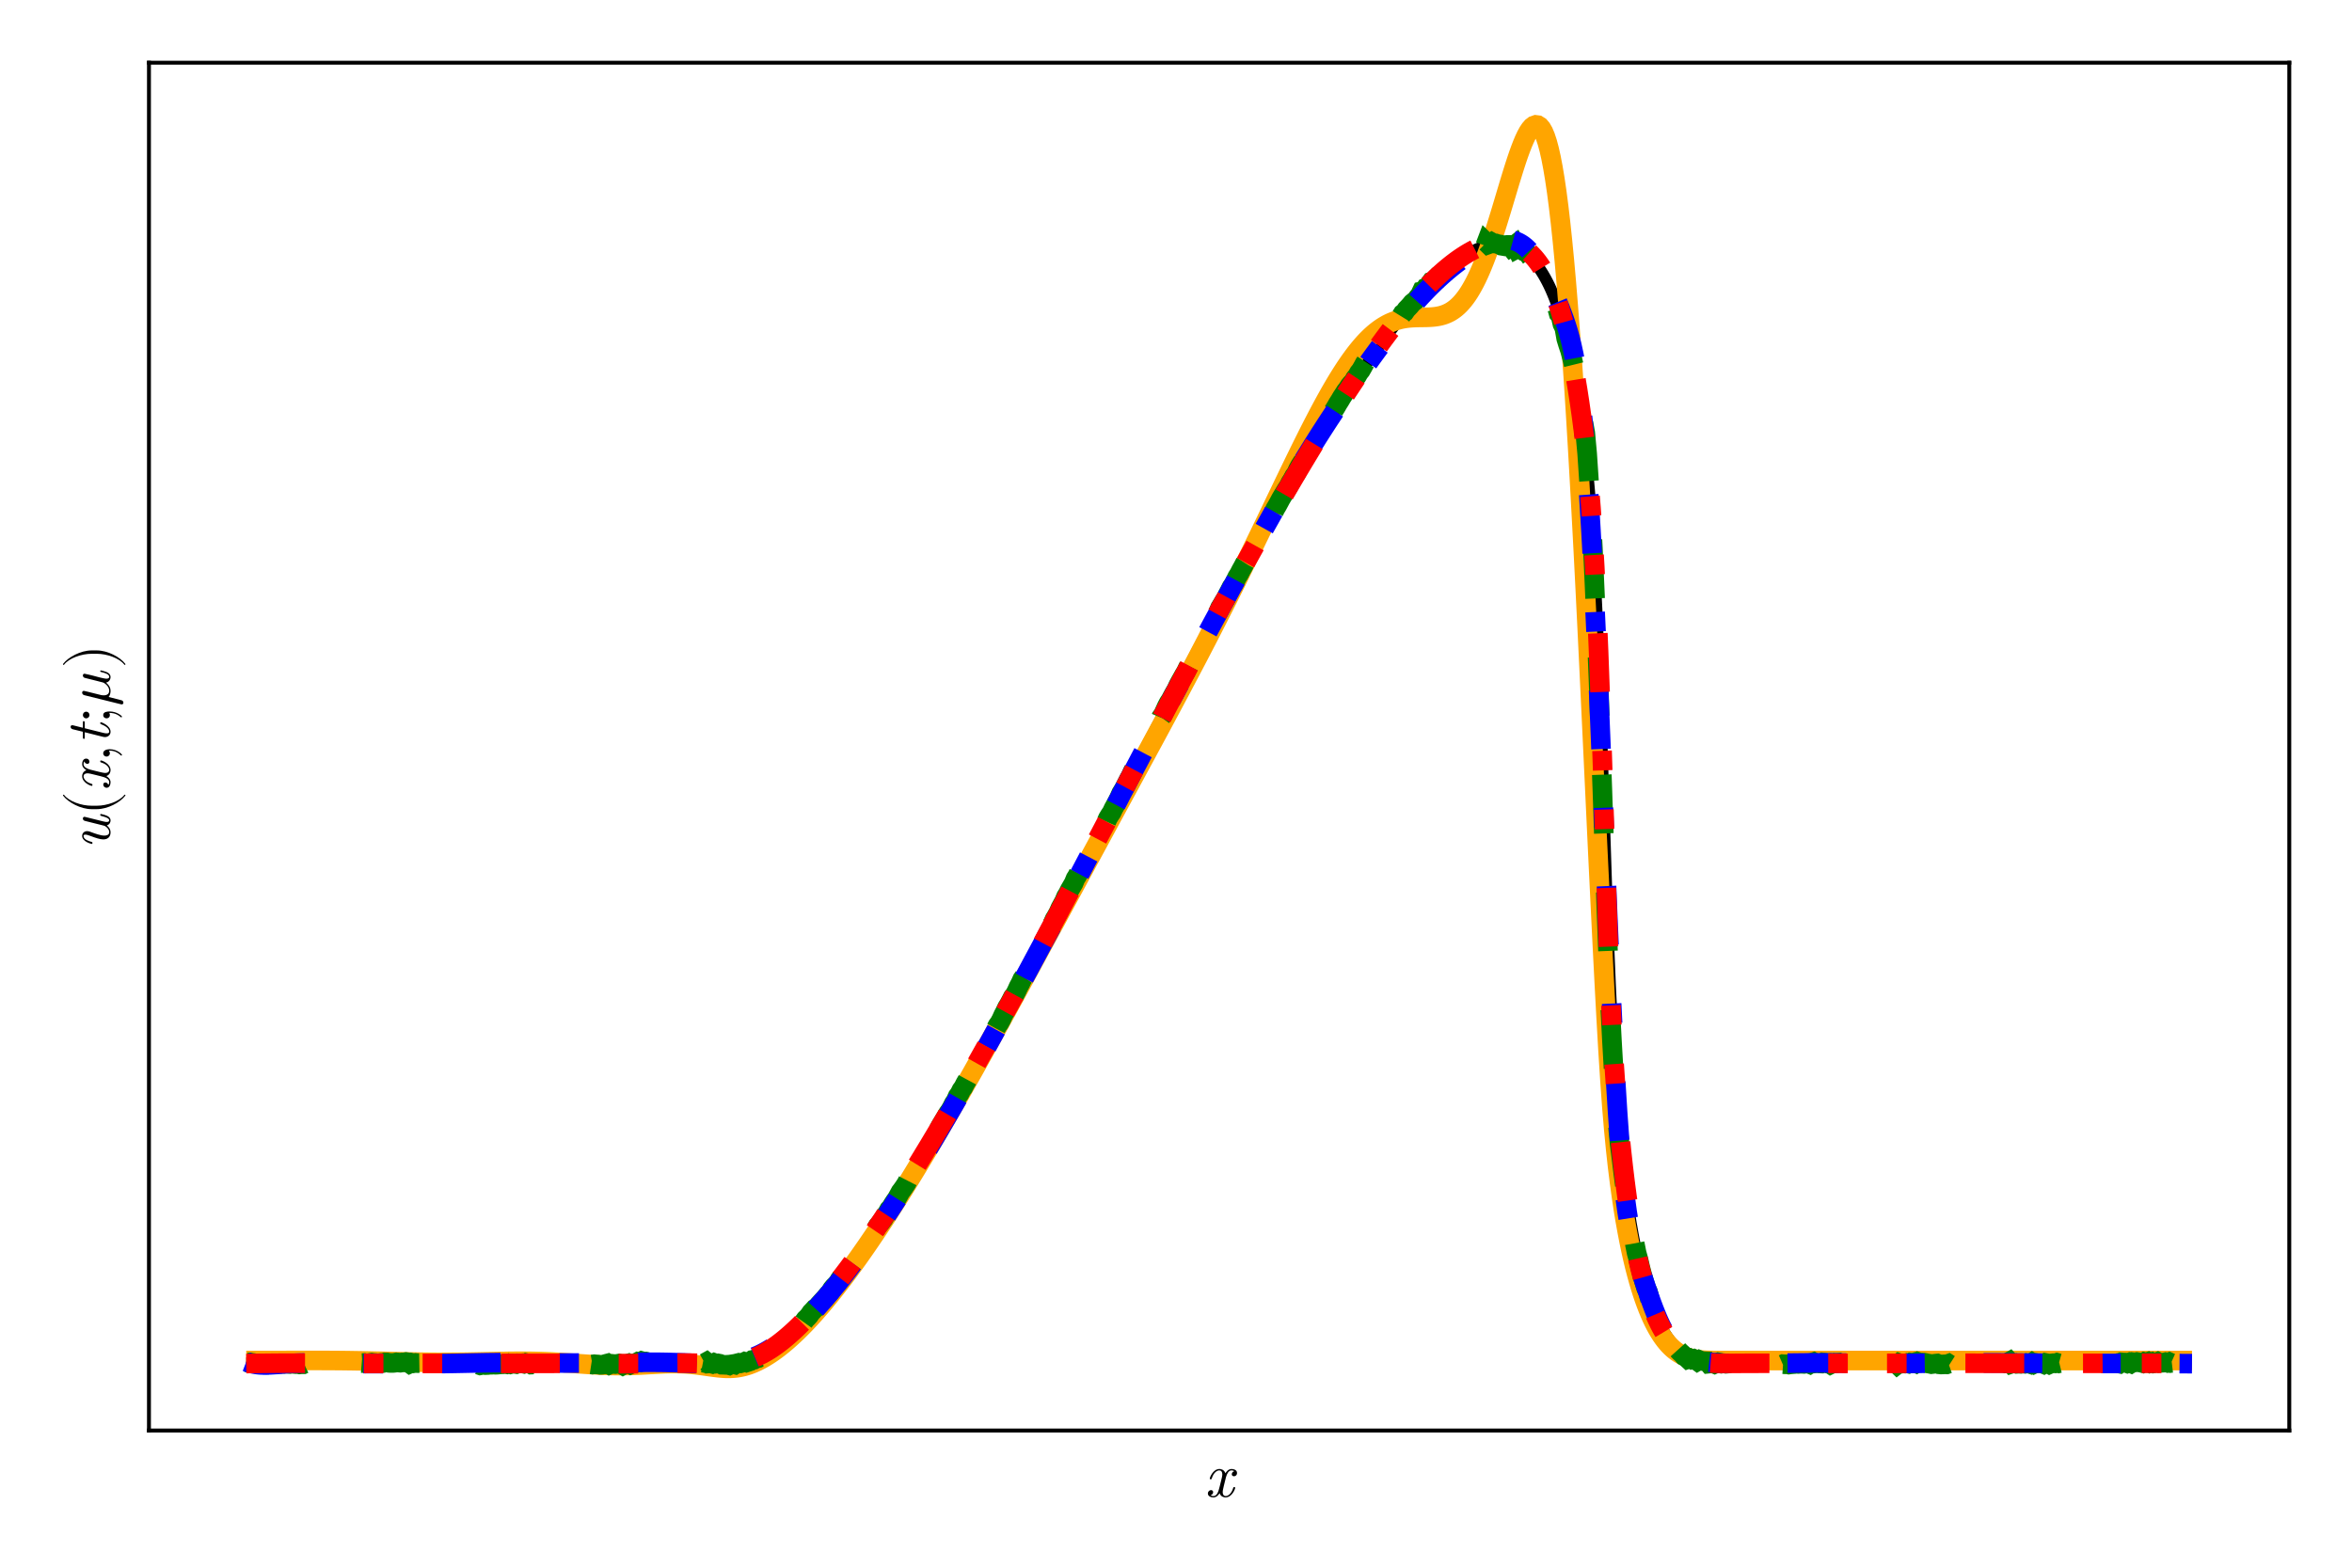 <?xml version="1.0" encoding="UTF-8"?>
<svg xmlns="http://www.w3.org/2000/svg" xmlns:xlink="http://www.w3.org/1999/xlink" width="600" height="400" viewBox="0 0 600 400">
<defs>
<g>
<g id="glyph-0-0-d9d6fa66">
<path d="M 7.812 -2.281 C 7.812 -2.453 7.688 -2.453 7.562 -2.453 C 7.375 -2.453 7.359 -2.438 7.281 -2.172 C 6.844 -0.797 6.047 -0.172 5.375 -0.172 C 5.062 -0.172 4.625 -0.375 4.625 -1.203 C 4.625 -1.578 4.797 -2.266 4.922 -2.812 L 5.469 -5.016 C 5.703 -5.844 6.125 -6.719 6.875 -6.719 C 6.922 -6.719 7.328 -6.719 7.578 -6.5 C 6.938 -6.344 6.938 -5.734 6.938 -5.734 C 6.938 -5.516 7.094 -5.219 7.5 -5.219 C 7.797 -5.219 8.281 -5.438 8.281 -6.062 C 8.281 -6.875 7.359 -7.078 6.891 -7.078 C 6.016 -7.078 5.484 -6.281 5.328 -5.984 C 4.969 -6.938 4.188 -7.078 3.797 -7.078 C 2.188 -7.078 1.328 -4.969 1.328 -4.609 C 1.328 -4.453 1.484 -4.453 1.562 -4.453 C 1.781 -4.453 1.781 -4.469 1.859 -4.719 C 2.281 -6.094 3.125 -6.719 3.766 -6.719 C 4.219 -6.719 4.531 -6.359 4.531 -5.719 C 4.531 -5.328 4.344 -4.547 4.188 -3.953 L 3.828 -2.5 C 3.562 -1.453 3.234 -0.172 2.266 -0.172 C 2.219 -0.172 1.844 -0.172 1.562 -0.406 C 2.047 -0.531 2.188 -0.922 2.188 -1.172 C 2.188 -1.578 1.859 -1.688 1.641 -1.688 C 1.25 -1.688 0.844 -1.344 0.844 -0.812 C 0.844 -0.188 1.516 0.172 2.25 0.172 C 3.031 0.172 3.547 -0.438 3.828 -0.906 C 4.141 0 4.922 0.172 5.344 0.172 C 6.984 0.172 7.812 -1.969 7.812 -2.281 Z M 7.812 -2.281 "/>
</g>
<g id="glyph-1-0-d9d6fa66">
<path d="M -2.281 -8.969 C -2.453 -8.969 -2.453 -8.844 -2.453 -8.734 C -2.453 -8.547 -2.438 -8.531 -2.078 -8.438 C -1.188 -8.203 -0.172 -7.906 -0.172 -7.359 C -0.172 -6.938 -0.609 -6.938 -0.828 -6.938 C -0.938 -6.938 -1.203 -6.938 -1.641 -7.062 L -6.25 -8.203 C -6.359 -8.234 -6.438 -8.25 -6.484 -8.25 C -6.656 -8.25 -6.891 -8.125 -6.891 -7.812 C -6.891 -7.328 -6.438 -7.219 -6.297 -7.188 L -1.625 -6.016 C -1.344 -5.938 -1.312 -5.938 -1.109 -5.797 C -0.656 -5.484 -0.172 -5.031 -0.172 -4.312 C -0.172 -3.594 -0.875 -3.453 -1.406 -3.453 C -2.391 -3.453 -3.828 -3.984 -4.906 -4.391 C -5.25 -4.516 -5.469 -4.594 -5.781 -4.594 C -6.578 -4.594 -7.078 -4.062 -7.078 -3.375 C -7.078 -1.891 -4.703 -1.328 -4.609 -1.328 C -4.453 -1.328 -4.453 -1.484 -4.453 -1.562 C -4.453 -1.781 -4.484 -1.797 -4.703 -1.859 C -5.203 -1.984 -6.719 -2.422 -6.719 -3.344 C -6.719 -3.516 -6.672 -3.703 -6.25 -3.703 C -5.875 -3.703 -5.438 -3.531 -4.812 -3.312 C -3.703 -2.891 -2.516 -2.484 -1.688 -2.484 C -0.281 -2.484 0.172 -3.406 0.172 -4.266 C 0.172 -5.125 -0.297 -5.656 -0.781 -6.047 C 0.078 -6.344 0.172 -7.031 0.172 -7.328 C 0.172 -7.922 -0.219 -8.25 -0.719 -8.5 C -1.328 -8.781 -2.281 -8.969 -2.281 -8.969 Z M -2.281 -8.969 "/>
</g>
<g id="glyph-2-0-d9d6fa66">
<path d="M 3.812 -5.312 C 3.766 -5.312 3.719 -5.281 3.688 -5.25 C 2.438 -3.578 -0.766 -2.484 -3.328 -2.484 L -4.672 -2.484 C -7.234 -2.484 -10.438 -3.578 -11.688 -5.25 C -11.719 -5.281 -11.766 -5.312 -11.812 -5.312 C -11.891 -5.312 -11.969 -5.234 -11.969 -5.156 C -11.969 -5.125 -11.953 -5.094 -11.938 -5.062 C -10.609 -3.297 -7.406 -1.609 -4.672 -1.609 L -3.328 -1.609 C -0.594 -1.609 2.609 -3.297 3.938 -5.062 C 3.953 -5.094 3.969 -5.125 3.969 -5.156 C 3.969 -5.234 3.891 -5.312 3.812 -5.312 Z M 3.812 -5.312 "/>
</g>
<g id="glyph-2-1-d9d6fa66">
<path d="M -2.281 -9.156 C -2.453 -9.156 -2.453 -9.016 -2.453 -8.953 C -2.453 -8.797 -2.391 -8.781 -2.156 -8.734 C -1.125 -8.469 -0.172 -8.172 -0.172 -7.516 C -0.172 -7.094 -0.594 -7.047 -0.906 -7.047 C -1.266 -7.047 -2.016 -7.234 -2.578 -7.359 L -4.297 -7.812 C -4.547 -7.859 -5.156 -8.016 -5.391 -8.078 C -5.766 -8.156 -6.375 -8.312 -6.469 -8.312 C -6.75 -8.312 -6.891 -8.094 -6.891 -7.859 C -6.891 -7.781 -6.875 -7.359 -6.344 -7.234 L -3.344 -6.484 L -1.719 -6.062 C -1.625 -6.047 -0.172 -5.281 -0.172 -3.984 C -0.172 -3.188 -0.703 -2.797 -1.562 -2.797 C -2.031 -2.797 -2.484 -2.906 -2.922 -3.031 L -5.609 -3.703 C -5.953 -3.781 -6.562 -3.938 -6.641 -3.938 C -6.906 -3.938 -7.078 -3.75 -7.078 -3.469 C -7.078 -3.422 -7.062 -2.969 -6.5 -2.828 L 2.766 -0.531 C 2.953 -0.484 3.031 -0.484 3.031 -0.484 C 3.266 -0.484 3.453 -0.656 3.453 -0.922 C 3.453 -1.266 3.172 -1.453 3.125 -1.484 C 2.969 -1.547 2.141 -1.766 -0.312 -2.375 C 0.109 -2.875 0.172 -3.594 0.172 -3.922 C 0.172 -5.047 -0.547 -5.656 -0.984 -6.047 C -0.266 -6.188 0.172 -6.781 0.172 -7.484 C 0.172 -8.047 -0.188 -8.422 -0.703 -8.672 C -1.281 -8.938 -2.281 -9.156 -2.281 -9.156 Z M -2.281 -9.156 "/>
</g>
<g id="glyph-3-0-d9d6fa66">
<path d="M -2.281 -7.812 C -2.453 -7.812 -2.453 -7.688 -2.453 -7.562 C -2.453 -7.375 -2.438 -7.359 -2.172 -7.281 C -0.797 -6.844 -0.172 -6.047 -0.172 -5.375 C -0.172 -5.062 -0.375 -4.625 -1.203 -4.625 C -1.578 -4.625 -2.266 -4.797 -2.812 -4.922 L -5.016 -5.469 C -5.844 -5.703 -6.719 -6.125 -6.719 -6.875 C -6.719 -6.922 -6.719 -7.328 -6.5 -7.578 C -6.344 -6.938 -5.734 -6.938 -5.734 -6.938 C -5.516 -6.938 -5.219 -7.094 -5.219 -7.5 C -5.219 -7.797 -5.438 -8.281 -6.062 -8.281 C -6.875 -8.281 -7.078 -7.359 -7.078 -6.891 C -7.078 -6.016 -6.281 -5.484 -5.984 -5.328 C -6.938 -4.969 -7.078 -4.188 -7.078 -3.797 C -7.078 -2.188 -4.969 -1.328 -4.609 -1.328 C -4.453 -1.328 -4.453 -1.484 -4.453 -1.562 C -4.453 -1.781 -4.469 -1.781 -4.719 -1.859 C -6.094 -2.281 -6.719 -3.125 -6.719 -3.766 C -6.719 -4.219 -6.359 -4.531 -5.719 -4.531 C -5.328 -4.531 -4.547 -4.344 -3.953 -4.188 L -2.5 -3.828 C -1.453 -3.562 -0.172 -3.234 -0.172 -2.266 C -0.172 -2.219 -0.172 -1.844 -0.406 -1.562 C -0.531 -2.047 -0.922 -2.188 -1.172 -2.188 C -1.578 -2.188 -1.688 -1.859 -1.688 -1.641 C -1.688 -1.25 -1.344 -0.844 -0.812 -0.844 C -0.188 -0.844 0.172 -1.516 0.172 -2.25 C 0.172 -3.031 -0.438 -3.547 -0.906 -3.828 C 0 -4.141 0.172 -4.922 0.172 -5.344 C 0.172 -6.984 -1.969 -7.812 -2.281 -7.812 Z M -2.281 -7.812 "/>
</g>
<g id="glyph-4-0-d9d6fa66">
<path d="M -0.016 -3.25 C -1.078 -3.25 -1.703 -2.844 -1.703 -2.219 C -1.703 -1.703 -1.297 -1.375 -0.844 -1.375 C -0.422 -1.375 0 -1.703 0 -2.219 C 0 -2.422 -0.062 -2.625 -0.203 -2.781 C -0.234 -2.828 -0.25 -2.859 -0.25 -2.859 C -0.25 -2.859 -0.234 -2.891 -0.016 -2.891 C 1.172 -2.891 2.125 -2.344 2.656 -1.812 C 2.828 -1.625 2.859 -1.625 2.906 -1.625 C 3.031 -1.625 3.094 -1.719 3.094 -1.797 C 3.094 -1.969 1.859 -3.25 -0.016 -3.25 Z M -0.016 -3.25 "/>
</g>
<g id="glyph-4-1-d9d6fa66">
<path d="M -6.047 -3.078 C -6.516 -3.078 -6.891 -2.688 -6.891 -2.219 C -6.891 -1.766 -6.516 -1.375 -6.047 -1.375 C -5.578 -1.375 -5.203 -1.766 -5.203 -2.219 C -5.203 -2.688 -5.578 -3.078 -6.047 -3.078 Z M -0.047 -3.125 C -0.516 -3.125 -1.703 -3.094 -1.703 -2.219 C -1.703 -1.656 -1.266 -1.375 -0.844 -1.375 C -0.438 -1.375 0 -1.641 0 -2.219 C 0 -2.297 -0.016 -2.359 -0.016 -2.359 C -0.031 -2.469 -0.062 -2.641 -0.172 -2.766 C 0.266 -2.766 1.516 -2.766 2.703 -1.75 C 2.828 -1.625 2.859 -1.625 2.906 -1.625 C 3.031 -1.625 3.094 -1.719 3.094 -1.797 C 3.094 -1.969 1.812 -3.125 -0.047 -3.125 Z M -0.047 -3.125 "/>
</g>
<g id="glyph-5-0-d9d6fa66">
<path d="M -2.281 -5.703 C -2.453 -5.703 -2.453 -5.562 -2.453 -5.453 C -2.453 -5.266 -2.438 -5.266 -2.141 -5.141 C -1.375 -4.844 -0.172 -4.203 -0.172 -3.297 C -0.172 -2.859 -0.578 -2.859 -0.828 -2.859 C -0.938 -2.859 -1.203 -2.859 -1.641 -2.969 L -6.406 -4.156 L -6.406 -5.516 C -6.406 -5.797 -6.406 -5.969 -6.703 -5.969 C -6.891 -5.969 -6.891 -5.828 -6.891 -5.562 L -6.891 -4.281 L -9.266 -4.875 C -9.484 -4.938 -9.516 -4.938 -9.594 -4.938 C -9.938 -4.938 -10.016 -4.672 -10.016 -4.516 C -10.016 -4.109 -9.688 -3.953 -9.438 -3.891 L -6.891 -3.266 L -6.891 -1.906 C -6.891 -1.625 -6.891 -1.453 -6.594 -1.453 C -6.406 -1.453 -6.406 -1.594 -6.406 -1.859 L -6.406 -3.141 L -1.812 -1.984 C -1.75 -1.969 -1.484 -1.906 -1.266 -1.906 C -0.469 -1.906 0.172 -2.438 0.172 -3.266 C 0.172 -4.875 -2.203 -5.703 -2.281 -5.703 Z M -2.281 -5.703 "/>
</g>
<g id="glyph-6-0-d9d6fa66">
<path d="M -3.328 -4.609 L -4.672 -4.609 C -7.406 -4.609 -10.609 -2.922 -11.938 -1.172 C -11.953 -1.141 -11.969 -1.109 -11.969 -1.078 C -11.969 -0.984 -11.891 -0.906 -11.812 -0.906 C -11.766 -0.906 -11.719 -0.938 -11.688 -0.969 C -10.438 -2.641 -7.234 -3.75 -4.672 -3.75 L -3.328 -3.75 C -0.766 -3.75 2.438 -2.641 3.688 -0.969 C 3.719 -0.938 3.766 -0.906 3.812 -0.906 C 3.891 -0.906 3.969 -0.984 3.969 -1.078 C 3.969 -1.109 3.953 -1.141 3.938 -1.172 C 2.609 -2.922 -0.594 -4.609 -3.328 -4.609 Z M -3.328 -4.609 "/>
</g>
</g>
</defs>
<rect x="-60" y="-40" width="720" height="480" fill="rgb(100%, 100%, 100%)" fill-opacity="1"/>
<path fill-rule="nonzero" fill="rgb(100%, 100%, 100%)" fill-opacity="1" d="M 38 365 L 584 365 L 584 16 L 38 16 Z M 38 365 "/>
<g fill="rgb(0%, 0%, 0%)" fill-opacity="1">
<use xlink:href="#glyph-0-0-d9d6fa66" x="307.288" y="381.896"/>
</g>
<g fill="rgb(0%, 0%, 0%)" fill-opacity="1">
<use xlink:href="#glyph-1-0-d9d6fa66" x="28.032" y="216.66"/>
</g>
<g fill="rgb(0%, 0%, 0%)" fill-opacity="1">
<use xlink:href="#glyph-2-0-d9d6fa66" x="28.032" y="208.068"/>
</g>
<g fill="rgb(0%, 0%, 0%)" fill-opacity="1">
<use xlink:href="#glyph-3-0-d9d6fa66" x="28.032" y="201.844"/>
</g>
<g fill="rgb(0%, 0%, 0%)" fill-opacity="1">
<use xlink:href="#glyph-4-0-d9d6fa66" x="28.032" y="194.42"/>
</g>
<g fill="rgb(0%, 0%, 0%)" fill-opacity="1">
<use xlink:href="#glyph-5-0-d9d6fa66" x="28.032" y="189.972"/>
</g>
<g fill="rgb(0%, 0%, 0%)" fill-opacity="1">
<use xlink:href="#glyph-4-1-d9d6fa66" x="28.032" y="184.66"/>
</g>
<g fill="rgb(0%, 0%, 0%)" fill-opacity="1">
<use xlink:href="#glyph-2-1-d9d6fa66" x="28.032" y="180.212"/>
</g>
<g fill="rgb(0%, 0%, 0%)" fill-opacity="1">
<use xlink:href="#glyph-6-0-d9d6fa66" x="28.032" y="170.564"/>
</g>
<path fill="none" stroke-width="3" stroke-linecap="butt" stroke-linejoin="miter" stroke="rgb(0%, 0%, 0%)" stroke-opacity="1" stroke-miterlimit="2" d="M 62.816 347.844 L 182.664 347.844 L 183.633 347.836 L 184.121 347.832 L 184.605 347.824 L 185.09 347.812 L 185.574 347.797 L 186.059 347.777 L 186.547 347.746 L 187.031 347.711 L 187.516 347.664 L 188 347.609 L 188.484 347.539 L 188.973 347.457 L 189.457 347.359 L 189.941 347.246 L 190.426 347.121 L 190.91 346.977 L 191.398 346.82 L 191.883 346.645 L 192.367 346.457 L 192.852 346.254 L 193.34 346.035 L 193.824 345.801 L 194.309 345.555 L 194.793 345.293 L 195.277 345.016 L 195.766 344.727 L 196.25 344.426 L 196.734 344.113 L 197.219 343.785 L 197.703 343.449 L 198.191 343.098 L 198.676 342.738 L 199.16 342.363 L 199.645 341.98 L 200.133 341.59 L 200.617 341.184 L 201.102 340.77 L 201.586 340.348 L 202.07 339.914 L 202.559 339.469 L 203.043 339.016 L 203.527 338.555 L 204.012 338.086 L 204.496 337.605 L 204.984 337.117 L 205.469 336.621 L 205.953 336.117 L 206.438 335.605 L 206.922 335.086 L 207.41 334.559 L 207.895 334.023 L 208.379 333.48 L 208.863 332.934 L 209.352 332.375 L 209.836 331.812 L 210.32 331.242 L 210.805 330.664 L 211.289 330.082 L 211.777 329.492 L 212.262 328.895 L 212.746 328.293 L 213.23 327.684 L 213.715 327.07 L 214.203 326.449 L 214.688 325.824 L 215.172 325.191 L 215.656 324.555 L 216.145 323.914 L 216.629 323.266 L 217.113 322.613 L 217.598 321.953 L 218.082 321.289 L 218.57 320.621 L 219.055 319.949 L 219.539 319.27 L 220.023 318.586 L 220.508 317.898 L 220.996 317.207 L 221.48 316.512 L 222.449 315.105 L 222.934 314.395 L 223.422 313.68 L 224.391 312.242 L 224.875 311.516 L 225.363 310.785 L 225.848 310.051 L 226.332 309.312 L 227.301 307.828 L 227.789 307.078 L 228.758 305.57 L 229.242 304.812 L 229.727 304.047 L 230.215 303.281 L 231.184 301.742 L 231.668 300.965 L 232.156 300.188 L 232.641 299.406 L 233.125 298.621 L 234.094 297.043 L 234.582 296.246 L 235.066 295.453 L 236.035 293.852 L 236.52 293.047 L 237.008 292.238 L 237.492 291.43 L 237.977 290.617 L 238.945 288.984 L 239.434 288.164 L 240.402 286.516 L 240.887 285.688 L 241.375 284.859 L 241.859 284.027 L 243.312 281.52 L 243.801 280.68 L 244.77 278.992 L 245.738 277.297 L 246.227 276.445 L 246.711 275.594 L 247.68 273.883 L 248.168 273.023 L 249.137 271.305 L 249.621 270.441 L 250.105 269.574 L 250.594 268.711 L 251.078 267.84 L 251.562 266.973 L 252.047 266.098 L 252.531 265.227 L 253.02 264.352 L 253.504 263.477 L 254.957 260.84 L 255.445 259.957 L 256.414 258.191 L 256.898 257.305 L 257.387 256.418 L 257.871 255.531 L 259.324 252.859 L 259.812 251.969 L 260.781 250.18 L 261.266 249.281 L 261.75 248.387 L 262.238 247.488 L 262.723 246.586 L 263.207 245.688 L 263.691 244.785 L 264.18 243.883 L 265.148 242.078 L 265.633 241.172 L 266.117 240.27 L 266.605 239.363 L 267.09 238.453 L 267.574 237.547 L 268.059 236.637 L 268.543 235.73 L 269.031 234.82 L 269.516 233.91 L 270 232.996 L 270.484 232.086 L 270.969 231.172 L 271.457 230.262 L 272.426 228.434 L 272.91 227.516 L 273.398 226.602 L 273.883 225.688 L 274.367 224.77 L 274.852 223.855 L 275.336 222.938 L 275.824 222.02 L 277.762 218.348 L 278.25 217.426 L 278.734 216.508 L 279.219 215.586 L 279.703 214.668 L 280.191 213.746 L 280.676 212.828 L 281.645 210.984 L 282.129 210.066 L 282.617 209.145 L 284.07 206.379 L 284.555 205.461 L 285.043 204.539 L 286.496 201.773 L 286.98 200.855 L 287.469 199.934 L 288.438 198.09 L 288.922 197.172 L 289.41 196.25 L 289.895 195.332 L 290.379 194.41 L 290.863 193.492 L 291.348 192.57 L 291.836 191.652 L 293.773 187.98 L 294.262 187.062 L 295.23 185.227 L 295.715 184.312 L 296.203 183.395 L 297.172 181.566 L 297.656 180.648 L 298.141 179.738 L 298.629 178.824 L 299.113 177.91 L 299.598 177 L 300.082 176.086 L 300.566 175.176 L 301.055 174.266 L 301.539 173.359 L 302.508 171.539 L 302.992 170.633 L 303.48 169.727 L 303.965 168.82 L 304.449 167.918 L 304.934 167.012 L 305.422 166.109 L 306.391 164.305 L 307.359 162.508 L 307.848 161.609 L 308.332 160.711 L 309.785 158.027 L 310.273 157.133 L 311.727 154.461 L 312.215 153.574 L 312.699 152.684 L 313.184 151.801 L 313.668 150.914 L 314.152 150.031 L 314.641 149.148 L 316.094 146.512 L 316.578 145.637 L 317.066 144.762 L 317.551 143.887 L 318.035 143.016 L 318.52 142.148 L 319.008 141.277 L 319.492 140.41 L 320.945 137.82 L 321.434 136.961 L 321.918 136.102 L 322.887 134.391 L 323.371 133.539 L 323.859 132.688 L 324.828 130.992 L 325.797 129.305 L 326.285 128.465 L 326.77 127.625 L 327.738 125.953 L 328.227 125.121 L 329.68 122.637 L 330.164 121.816 L 330.652 120.996 L 331.137 120.176 L 331.621 119.363 L 332.105 118.547 L 332.59 117.738 L 333.078 116.93 L 334.047 115.32 L 335.016 113.727 L 335.504 112.93 L 336.473 111.352 L 336.957 110.566 L 337.445 109.785 L 337.93 109.004 L 338.414 108.227 L 338.898 107.453 L 339.383 106.684 L 339.871 105.918 L 340.84 104.395 L 341.809 102.887 L 342.297 102.137 L 342.781 101.391 L 343.266 100.648 L 343.75 99.91 L 344.238 99.176 L 345.207 97.715 L 345.691 96.992 L 346.176 96.273 L 346.664 95.559 L 347.148 94.848 L 348.117 93.441 L 348.602 92.742 L 349.09 92.051 L 349.574 91.363 L 350.059 90.68 L 350.543 90 L 351.031 89.324 L 351.516 88.656 L 352 87.992 L 352.484 87.332 L 352.969 86.676 L 353.457 86.027 L 353.941 85.383 L 354.426 84.746 L 354.91 84.113 L 355.395 83.484 L 355.883 82.863 L 356.367 82.25 L 356.852 81.641 L 357.336 81.035 L 357.82 80.438 L 358.309 79.848 L 358.793 79.262 L 359.277 78.684 L 359.762 78.113 L 360.25 77.547 L 360.734 76.988 L 361.219 76.438 L 361.703 75.895 L 362.188 75.359 L 362.676 74.828 L 363.16 74.309 L 363.645 73.793 L 364.129 73.289 L 364.613 72.793 L 365.102 72.301 L 365.586 71.82 L 366.07 71.348 L 366.555 70.887 L 367.043 70.43 L 367.527 69.984 L 368.012 69.551 L 368.496 69.125 L 368.98 68.707 L 369.469 68.305 L 369.953 67.906 L 370.438 67.523 L 370.922 67.148 L 371.406 66.785 L 371.895 66.434 L 372.379 66.09 L 372.863 65.762 L 373.348 65.445 L 373.832 65.141 L 374.32 64.852 L 374.805 64.574 L 375.289 64.309 L 375.773 64.059 L 376.262 63.82 L 376.746 63.602 L 377.23 63.395 L 377.715 63.203 L 378.199 63.027 L 378.688 62.867 L 379.172 62.727 L 379.656 62.602 L 380.141 62.492 L 380.625 62.406 L 381.113 62.336 L 381.598 62.285 L 382.082 62.254 L 382.566 62.246 L 383.055 62.262 L 383.539 62.297 L 384.023 62.355 L 384.508 62.438 L 384.992 62.543 L 385.48 62.676 L 385.965 62.836 L 386.449 63.023 L 386.934 63.238 L 387.418 63.484 L 387.906 63.762 L 388.391 64.074 L 388.875 64.418 L 389.359 64.797 L 389.844 65.211 L 390.332 65.668 L 390.816 66.164 L 391.301 66.703 L 391.785 67.285 L 392.273 67.914 L 392.758 68.594 L 393.242 69.328 L 393.727 70.113 L 394.211 70.961 L 394.699 71.867 L 395.184 72.84 L 395.668 73.883 L 396.152 75.004 L 396.637 76.199 L 397.125 77.484 L 397.609 78.859 L 398.094 80.336 L 398.578 81.922 L 399.066 83.621 L 399.551 85.449 L 400.035 87.418 L 400.52 89.539 L 401.004 91.832 L 401.492 94.312 L 401.977 97.008 L 402.461 99.941 L 402.945 103.152 L 403.43 106.672 L 403.918 110.555 L 404.402 114.863 L 404.887 119.684 L 405.371 125.113 L 405.855 131.301 L 406.344 138.418 L 406.828 146.695 L 407.312 156.41 L 407.797 167.809 L 408.285 180.98 L 408.77 195.637 L 409.254 210.984 L 409.738 225.914 L 410.223 239.488 L 410.711 251.277 L 411.195 261.312 L 411.68 269.852 L 412.164 277.172 L 412.648 283.52 L 413.137 289.09 L 413.621 294.02 L 414.105 298.422 L 414.59 302.387 L 415.078 305.977 L 415.562 309.242 L 416.047 312.227 L 416.531 314.969 L 417.016 317.492 L 417.504 319.82 L 417.988 321.973 L 418.473 323.973 L 418.957 325.828 L 419.441 327.555 L 419.93 329.16 L 420.414 330.656 L 420.898 332.055 L 421.383 333.355 L 421.867 334.57 L 422.355 335.703 L 422.84 336.762 L 423.324 337.75 L 423.809 338.672 L 424.297 339.527 L 424.781 340.328 L 425.266 341.07 L 425.75 341.762 L 426.234 342.398 L 426.723 342.992 L 427.207 343.539 L 427.691 344.043 L 428.176 344.508 L 428.66 344.934 L 429.148 345.32 L 429.633 345.668 L 430.117 345.988 L 430.602 346.273 L 431.09 346.523 L 431.574 346.75 L 432.059 346.945 L 432.543 347.117 L 433.027 347.262 L 433.516 347.387 L 434 347.488 L 434.484 347.574 L 434.969 347.641 L 435.453 347.695 L 435.941 347.738 L 436.426 347.77 L 436.91 347.793 L 437.395 347.809 L 437.879 347.82 L 438.367 347.832 L 439.336 347.84 L 439.82 347.84 L 440.309 347.844 L 559.184 347.844 "/>
<path fill="none" stroke-width="5" stroke-linecap="butt" stroke-linejoin="miter" stroke="rgb(100%, 64.706%, 0%)" stroke-opacity="1" stroke-miterlimit="2" d="M 62.816 347.145 L 68.156 347.145 L 68.641 347.141 L 70.098 347.141 L 70.582 347.137 L 72.035 347.137 L 72.523 347.133 L 73.008 347.133 L 73.492 347.129 L 74.465 347.129 L 74.949 347.125 L 76.402 347.125 L 76.891 347.121 L 81.742 347.121 L 82.227 347.125 L 83.195 347.125 L 83.684 347.129 L 84.168 347.133 L 84.652 347.133 L 85.621 347.141 L 86.109 347.145 L 87.078 347.152 L 87.562 347.16 L 88.047 347.164 L 88.535 347.172 L 89.02 347.176 L 89.988 347.191 L 90.477 347.199 L 92.414 347.23 L 92.902 347.242 L 93.387 347.25 L 93.871 347.262 L 94.355 347.27 L 94.84 347.281 L 95.328 347.293 L 95.812 347.305 L 96.297 347.312 L 96.781 347.324 L 97.27 347.336 L 98.238 347.359 L 98.723 347.375 L 99.207 347.387 L 99.695 347.398 L 101.633 347.445 L 102.121 347.457 L 104.059 347.504 L 104.547 347.516 L 105.031 347.523 L 105.516 347.535 L 106 347.543 L 106.488 347.551 L 106.973 347.562 L 108.426 347.586 L 108.914 347.59 L 109.398 347.598 L 110.852 347.609 L 111.34 347.613 L 111.824 347.613 L 112.309 347.617 L 114.734 347.617 L 115.219 347.613 L 115.707 347.609 L 117.16 347.598 L 117.645 347.59 L 118.133 347.586 L 119.586 347.562 L 120.07 347.551 L 120.559 347.543 L 121.043 347.535 L 122.012 347.512 L 122.5 347.504 L 123.953 347.469 L 124.438 347.461 L 124.926 347.445 L 125.41 347.438 L 126.379 347.414 L 126.863 347.406 L 127.352 347.395 L 128.805 347.371 L 129.293 347.359 L 129.777 347.355 L 130.262 347.348 L 131.23 347.34 L 131.719 347.336 L 132.203 347.336 L 132.688 347.332 L 133.172 347.332 L 133.656 347.336 L 134.145 347.34 L 135.113 347.348 L 135.598 347.355 L 136.086 347.363 L 137.539 347.398 L 138.023 347.414 L 138.512 347.43 L 138.996 347.445 L 139.965 347.484 L 140.449 347.508 L 140.938 347.531 L 141.422 347.559 L 141.906 347.582 L 142.391 347.609 L 142.875 347.641 L 143.363 347.668 L 144.816 347.762 L 145.305 347.793 L 146.273 347.863 L 146.758 347.895 L 147.242 347.93 L 147.73 347.965 L 148.215 348 L 148.699 348.031 L 149.184 348.066 L 149.668 348.098 L 150.156 348.133 L 151.125 348.195 L 151.609 348.223 L 152.098 348.25 L 152.582 348.277 L 153.066 348.301 L 153.551 348.328 L 154.035 348.348 L 154.523 348.363 L 155.008 348.383 L 155.492 348.398 L 155.977 348.406 L 156.461 348.418 L 156.949 348.426 L 157.918 348.434 L 158.402 348.434 L 158.887 348.43 L 159.375 348.422 L 159.859 348.414 L 160.828 348.391 L 161.316 348.375 L 161.801 348.359 L 162.285 348.336 L 162.77 348.316 L 163.254 348.293 L 163.742 348.27 L 164.711 348.215 L 165.195 348.184 L 165.68 348.16 L 166.168 348.129 L 167.621 348.047 L 168.109 348.023 L 169.078 347.977 L 169.562 347.957 L 170.047 347.941 L 170.535 347.93 L 171.02 347.918 L 171.988 347.91 L 172.473 347.914 L 172.961 347.922 L 173.445 347.934 L 173.93 347.949 L 174.414 347.969 L 174.898 347.996 L 175.387 348.027 L 175.871 348.066 L 176.355 348.109 L 176.84 348.156 L 177.328 348.207 L 177.812 348.262 L 178.297 348.32 L 178.781 348.383 L 179.266 348.449 L 179.754 348.52 L 180.238 348.586 L 181.207 348.727 L 181.691 348.793 L 182.18 348.859 L 183.148 348.977 L 183.633 349.023 L 184.121 349.066 L 184.605 349.102 L 185.09 349.125 L 185.574 349.137 L 186.059 349.137 L 186.547 349.121 L 187.031 349.094 L 187.516 349.051 L 188 348.996 L 188.484 348.922 L 188.973 348.828 L 189.457 348.723 L 189.941 348.598 L 190.426 348.457 L 190.91 348.305 L 191.398 348.133 L 191.883 347.945 L 192.367 347.742 L 192.852 347.523 L 193.34 347.293 L 193.824 347.047 L 194.309 346.789 L 194.793 346.516 L 195.277 346.23 L 195.766 345.93 L 196.25 345.617 L 196.734 345.297 L 197.219 344.961 L 197.703 344.613 L 198.191 344.254 L 198.676 343.883 L 199.16 343.504 L 199.645 343.113 L 200.133 342.711 L 200.617 342.301 L 201.102 341.879 L 201.586 341.445 L 202.07 341.004 L 202.559 340.555 L 203.043 340.098 L 203.527 339.629 L 204.012 339.148 L 204.496 338.664 L 204.984 338.172 L 205.469 337.668 L 205.953 337.156 L 206.438 336.637 L 206.922 336.113 L 207.41 335.578 L 207.895 335.039 L 208.379 334.488 L 208.863 333.934 L 209.352 333.367 L 209.836 332.797 L 210.32 332.223 L 210.805 331.637 L 211.289 331.047 L 211.777 330.453 L 212.262 329.848 L 212.746 329.238 L 213.23 328.625 L 213.715 328.004 L 214.203 327.375 L 214.688 326.742 L 215.172 326.105 L 215.656 325.461 L 216.145 324.812 L 216.629 324.156 L 217.113 323.496 L 218.082 322.16 L 218.57 321.484 L 219.055 320.805 L 219.539 320.117 L 220.023 319.426 L 220.508 318.73 L 220.996 318.031 L 221.48 317.328 L 222.449 315.906 L 222.934 315.188 L 223.422 314.465 L 224.391 313.012 L 224.875 312.277 L 225.363 311.539 L 225.848 310.797 L 226.332 310.051 L 226.816 309.301 L 227.301 308.547 L 227.789 307.789 L 228.273 307.031 L 229.242 305.5 L 229.727 304.73 L 230.215 303.953 L 231.184 302.398 L 231.668 301.613 L 232.156 300.824 L 232.641 300.035 L 233.125 299.242 L 234.094 297.648 L 234.582 296.848 L 235.066 296.043 L 236.035 294.426 L 236.52 293.613 L 237.008 292.797 L 237.492 291.977 L 237.977 291.16 L 238.945 289.512 L 239.434 288.684 L 239.918 287.855 L 240.402 287.023 L 240.887 286.188 L 241.375 285.352 L 242.344 283.672 L 243.312 281.984 L 243.801 281.137 L 244.285 280.289 L 245.738 277.734 L 246.227 276.879 L 247.68 274.301 L 248.168 273.438 L 249.137 271.711 L 250.105 269.977 L 250.594 269.105 L 251.562 267.363 L 252.047 266.488 L 252.531 265.617 L 253.02 264.738 L 253.504 263.863 L 254.957 261.227 L 255.445 260.344 L 255.93 259.465 L 256.414 258.582 L 256.898 257.695 L 257.387 256.812 L 257.871 255.926 L 258.355 255.043 L 258.84 254.152 L 259.324 253.266 L 259.812 252.379 L 260.297 251.488 L 260.781 250.602 L 261.75 248.82 L 262.238 247.93 L 262.723 247.035 L 263.207 246.145 L 263.691 245.25 L 264.18 244.359 L 265.148 242.57 L 265.633 241.68 L 266.117 240.785 L 266.605 239.891 L 267.574 238.102 L 268.059 237.203 L 268.543 236.309 L 269.031 235.414 L 270 233.625 L 270.484 232.727 L 270.969 231.832 L 271.457 230.938 L 271.941 230.039 L 272.426 229.145 L 272.91 228.246 L 273.398 227.352 L 274.367 225.562 L 274.852 224.664 L 275.336 223.77 L 275.824 222.875 L 276.309 221.98 L 276.793 221.082 L 277.762 219.293 L 278.25 218.398 L 279.703 215.715 L 280.191 214.82 L 282.129 211.242 L 282.617 210.352 L 284.07 207.668 L 284.555 206.777 L 285.043 205.883 L 286.012 204.094 L 286.496 203.203 L 286.98 202.309 L 287.469 201.414 L 287.953 200.52 L 288.438 199.629 L 288.922 198.734 L 289.41 197.84 L 290.863 195.156 L 291.348 194.258 L 291.836 193.363 L 292.32 192.469 L 293.289 190.672 L 293.773 189.777 L 294.262 188.879 L 295.23 187.082 L 295.715 186.18 L 296.203 185.281 L 297.656 182.574 L 298.141 181.668 L 298.629 180.762 L 299.598 178.949 L 300.566 177.129 L 301.055 176.215 L 302.023 174.387 L 302.992 172.551 L 303.48 171.633 L 304.449 169.789 L 304.934 168.863 L 305.422 167.938 L 306.391 166.078 L 306.875 165.145 L 307.359 164.207 L 307.848 163.27 L 309.301 160.445 L 309.785 159.496 L 310.273 158.547 L 310.758 157.598 L 311.727 155.684 L 312.215 154.727 L 313.668 151.832 L 314.152 150.863 L 314.641 149.891 L 315.609 147.938 L 316.578 145.977 L 317.066 144.992 L 318.035 143.016 L 318.52 142.023 L 319.008 141.031 L 319.492 140.035 L 320.461 138.035 L 320.945 137.039 L 321.434 136.035 L 321.918 135.027 L 322.402 134.023 L 323.371 132.008 L 323.859 131 L 324.344 129.988 L 324.828 128.98 L 325.312 127.969 L 325.797 126.961 L 326.285 125.949 L 327.738 122.926 L 328.227 121.918 L 328.711 120.91 L 330.164 117.91 L 330.652 116.914 L 331.137 115.926 L 331.621 114.934 L 332.59 112.973 L 333.078 112 L 333.562 111.031 L 334.047 110.07 L 334.531 109.117 L 335.016 108.172 L 335.504 107.23 L 335.988 106.301 L 336.473 105.375 L 336.957 104.465 L 337.445 103.559 L 337.93 102.664 L 338.414 101.785 L 338.898 100.914 L 339.383 100.055 L 339.871 99.211 L 340.355 98.379 L 340.84 97.562 L 341.324 96.758 L 341.809 95.973 L 342.297 95.199 L 342.781 94.445 L 343.266 93.707 L 343.75 92.988 L 344.238 92.285 L 344.723 91.602 L 345.207 90.938 L 345.691 90.297 L 346.176 89.672 L 346.664 89.066 L 347.148 88.484 L 347.633 87.926 L 348.117 87.387 L 348.602 86.871 L 349.09 86.379 L 349.574 85.906 L 350.059 85.461 L 350.543 85.035 L 351.031 84.633 L 351.516 84.258 L 352 83.902 L 352.484 83.57 L 352.969 83.262 L 353.457 82.977 L 353.941 82.711 L 354.426 82.469 L 354.91 82.25 L 355.395 82.051 L 355.883 81.875 L 356.367 81.715 L 356.852 81.578 L 357.336 81.457 L 357.82 81.355 L 358.309 81.266 L 358.793 81.195 L 359.277 81.137 L 359.762 81.09 L 360.25 81.055 L 360.734 81.031 L 361.219 81.012 L 361.703 81 L 362.188 80.992 L 362.676 80.984 L 363.16 80.98 L 363.645 80.973 L 364.129 80.961 L 364.613 80.941 L 365.102 80.914 L 365.586 80.875 L 366.07 80.824 L 366.555 80.754 L 367.043 80.668 L 367.527 80.559 L 368.012 80.426 L 368.496 80.266 L 368.98 80.074 L 369.469 79.852 L 369.953 79.598 L 370.438 79.301 L 370.922 78.965 L 371.406 78.59 L 371.895 78.164 L 372.379 77.695 L 372.863 77.172 L 373.348 76.602 L 373.832 75.977 L 374.32 75.297 L 374.805 74.559 L 375.289 73.762 L 375.773 72.906 L 376.262 71.992 L 376.746 71.02 L 377.23 69.98 L 377.715 68.887 L 378.199 67.73 L 378.688 66.516 L 379.172 65.25 L 379.656 63.93 L 380.141 62.551 L 380.625 61.129 L 381.113 59.664 L 381.598 58.152 L 382.082 56.609 L 382.566 55.035 L 383.055 53.434 L 383.539 51.816 L 384.508 48.566 L 384.992 46.945 L 385.48 45.348 L 385.965 43.773 L 386.449 42.238 L 386.934 40.754 L 387.418 39.336 L 387.906 37.996 L 388.391 36.742 L 388.875 35.602 L 389.359 34.578 L 389.844 33.691 L 390.332 32.961 L 390.816 32.398 L 391.301 32.027 L 391.785 31.863 L 392.273 31.926 L 392.758 32.23 L 393.242 32.801 L 393.727 33.648 L 394.211 34.797 L 394.699 36.266 L 395.184 38.066 L 395.668 40.223 L 396.152 42.746 L 396.637 45.656 L 397.125 48.965 L 397.609 52.688 L 398.094 56.836 L 398.578 61.418 L 399.066 66.445 L 399.551 71.914 L 400.035 77.84 L 400.52 84.215 L 401.004 91.035 L 401.492 98.297 L 401.977 105.988 L 402.461 114.094 L 402.945 122.598 L 403.43 131.469 L 403.918 140.68 L 404.402 150.203 L 404.887 159.988 L 405.371 170 L 405.855 180.176 L 406.344 190.461 L 406.828 200.793 L 407.312 211.094 L 407.797 221.305 L 408.285 231.348 L 408.77 241.156 L 409.254 250.633 L 409.738 259.664 L 410.223 268.082 L 410.711 275.707 L 411.195 282.406 L 411.68 288.195 L 412.164 293.211 L 412.648 297.625 L 413.137 301.562 L 413.621 305.117 L 414.105 308.355 L 414.59 311.32 L 415.078 314.051 L 415.562 316.574 L 416.047 318.914 L 416.531 321.086 L 417.016 323.113 L 417.504 325 L 417.988 326.762 L 418.473 328.406 L 418.957 329.945 L 419.441 331.383 L 419.93 332.723 L 420.414 333.98 L 420.898 335.152 L 421.383 336.246 L 421.867 337.266 L 422.355 338.215 L 422.84 339.098 L 423.324 339.914 L 423.809 340.676 L 424.297 341.375 L 424.781 342.023 L 425.266 342.617 L 425.75 343.16 L 426.234 343.656 L 426.723 344.109 L 427.207 344.52 L 427.691 344.887 L 428.176 345.219 L 428.66 345.512 L 429.148 345.773 L 429.633 346 L 430.117 346.203 L 430.602 346.375 L 431.09 346.52 L 431.574 346.648 L 432.059 346.754 L 432.543 346.84 L 433.027 346.91 L 433.516 346.969 L 434 347.016 L 434.484 347.051 L 434.969 347.078 L 435.453 347.098 L 435.941 347.113 L 437.395 347.137 L 437.879 347.141 L 438.852 347.141 L 439.336 347.145 L 559.184 347.145 "/>
<path fill="none" stroke-width="5" stroke-linecap="butt" stroke-linejoin="miter" stroke="rgb(0%, 50.196%, 0%)" stroke-opacity="1" stroke-dasharray="15 15" stroke-miterlimit="2" d="M 62.816 347.578 L 63.305 347.68 L 63.789 347.629 L 64.273 347.715 L 64.758 347.789 L 65.246 347.934 L 65.73 347.98 L 66.215 347.898 L 66.699 347.965 L 67.184 347.957 L 67.672 348.18 L 68.156 348.188 L 68.641 348.031 L 69.125 347.93 L 69.609 348.07 L 70.098 348.047 L 70.582 348.117 L 71.066 348 L 71.551 348.016 L 72.035 347.922 L 72.523 347.98 L 73.008 347.922 L 73.492 347.98 L 73.977 348.027 L 74.465 347.93 L 74.949 348.012 L 75.434 348.055 L 75.918 348.043 L 76.402 348.137 L 76.891 348.09 L 77.375 348.094 L 77.859 347.855 L 78.344 348.031 L 78.828 347.973 L 79.316 348.062 L 79.801 348.07 L 80.285 347.965 L 80.77 347.988 L 81.258 348.02 L 81.742 347.863 L 82.227 347.891 L 82.711 347.812 L 83.195 347.883 L 83.684 347.836 L 84.168 347.883 L 84.652 347.863 L 85.137 347.887 L 85.621 347.941 L 86.109 347.793 L 86.594 347.824 L 87.078 347.668 L 87.562 347.828 L 88.047 347.75 L 88.535 347.777 L 89.02 347.645 L 89.504 347.723 L 89.988 347.68 L 90.477 347.598 L 90.961 347.688 L 91.445 347.613 L 91.93 347.754 L 92.414 347.793 L 92.902 347.762 L 93.387 347.887 L 93.871 347.832 L 94.355 347.77 L 94.84 347.688 L 95.328 347.754 L 95.812 347.785 L 96.297 347.852 L 96.781 347.812 L 97.27 347.762 L 97.754 347.762 L 98.238 347.613 L 98.723 347.625 L 99.207 347.73 L 99.695 347.762 L 100.18 347.762 L 100.664 347.719 L 101.148 347.609 L 101.633 347.66 L 102.121 347.703 L 102.605 347.621 L 103.09 347.613 L 103.574 347.523 L 104.059 347.594 L 104.547 347.945 L 105.031 347.723 L 105.516 347.836 L 106 347.75 L 106.488 347.805 L 106.973 347.797 L 107.457 347.891 L 107.941 347.895 L 108.426 347.723 L 108.914 347.875 L 109.398 347.926 L 109.883 347.906 L 110.367 347.852 L 110.852 347.871 L 111.34 348.004 L 111.824 347.957 L 112.309 347.836 L 112.793 347.887 L 113.281 347.691 L 113.766 348.008 L 114.25 348.074 L 114.734 348.055 L 115.219 348.133 L 115.707 348.273 L 116.191 348.07 L 116.676 348.238 L 117.16 348.184 L 117.645 348.105 L 118.133 348.016 L 118.617 348.184 L 119.102 348.273 L 119.586 348.125 L 120.07 348.129 L 120.559 348.277 L 121.043 348.266 L 121.527 348.234 L 122.012 348.207 L 122.5 348.371 L 122.984 348.281 L 123.469 348.129 L 123.953 348.305 L 124.438 348.285 L 124.926 348.223 L 125.41 348.223 L 125.895 348.184 L 126.379 348.219 L 126.863 348.199 L 127.352 348.152 L 127.836 348.105 L 128.32 348.094 L 128.805 348.02 L 129.293 348.098 L 129.777 347.926 L 130.262 348.082 L 130.746 347.953 L 131.23 347.973 L 131.719 348.051 L 132.203 347.867 L 132.688 347.891 L 133.172 347.848 L 133.656 347.961 L 134.145 347.77 L 134.629 347.875 L 135.113 347.871 L 135.598 348.172 L 136.086 348.148 L 136.57 348.156 L 137.055 348.105 L 137.539 348.012 L 138.023 348.219 L 138.512 348.184 L 138.996 348.332 L 139.48 348.371 L 139.965 348.32 L 140.449 348.32 L 140.938 348.441 L 141.422 348.445 L 141.906 348.43 L 142.391 348.477 L 142.875 348.516 L 143.363 348.496 L 143.848 348.41 L 144.332 348.734 L 144.816 348.59 L 145.305 348.625 L 145.789 348.574 L 146.273 348.504 L 146.758 348.391 L 147.242 348.348 L 147.73 348.336 L 148.215 348.199 L 148.699 348.285 L 149.184 348.41 L 149.668 348.27 L 150.156 348.184 L 150.641 348.098 L 151.125 348.172 L 151.609 348.086 L 152.098 348.137 L 152.582 348.168 L 153.066 348.246 L 153.551 348.227 L 154.035 348.156 L 154.523 348.004 L 155.008 347.879 L 155.492 348.188 L 155.977 347.977 L 156.461 348.02 L 156.949 348.059 L 157.434 348.004 L 157.918 347.914 L 158.402 348.043 L 158.887 348.332 L 159.375 348.051 L 159.859 348.051 L 160.344 347.895 L 160.828 348.145 L 161.316 347.918 L 161.801 347.898 L 162.285 347.719 L 162.77 347.457 L 163.254 347.551 L 163.742 347.285 L 164.227 347.422 L 164.711 347.398 L 165.195 347.52 L 165.68 347.457 L 166.168 347.285 L 166.652 347.191 L 167.137 347.305 L 167.621 347.008 L 168.109 347.223 L 168.594 347.246 L 169.078 346.902 L 169.562 347.133 L 170.047 347.09 L 170.535 346.961 L 171.02 347.34 L 171.504 347.234 L 171.988 347.324 L 172.473 347.215 L 172.961 347.312 L 173.445 347.422 L 173.93 347.465 L 174.414 347.324 L 174.898 347.543 L 175.387 347.383 L 175.871 347.602 L 176.355 347.426 L 176.84 347.406 L 177.328 347.582 L 177.812 347.719 L 178.297 347.707 L 178.781 347.621 L 179.266 347.676 L 179.754 347.77 L 180.238 347.504 L 180.723 347.898 L 181.207 347.859 L 181.691 347.984 L 182.18 347.754 L 182.664 347.938 L 183.148 347.871 L 183.633 347.965 L 184.121 348.211 L 184.605 348.223 L 185.09 348.25 L 185.574 348.223 L 186.059 348.355 L 186.547 348.125 L 187.031 348.051 L 187.516 348.168 L 188 347.855 L 188.484 347.734 L 188.973 347.836 L 189.457 347.711 L 189.941 347.484 L 190.426 347.645 L 190.91 347.488 L 191.398 347.328 L 191.883 347.008 L 192.367 346.938 L 192.852 346.66 L 193.34 346.551 L 193.824 346.191 L 194.309 345.848 L 194.793 345.57 L 195.277 345.328 L 195.766 345.137 L 196.25 344.723 L 196.734 344.371 L 197.219 344.18 L 197.703 343.742 L 198.191 343.145 L 198.676 342.98 L 199.16 342.531 L 199.645 342.328 L 200.133 341.852 L 200.617 341.477 L 201.102 341.008 L 201.586 340.508 L 202.07 340.059 L 202.559 339.68 L 203.043 339.223 L 203.527 338.656 L 204.012 338.316 L 204.496 337.875 L 204.984 337.328 L 205.469 336.648 L 205.953 336.18 L 206.438 335.637 L 206.922 334.914 L 207.41 334.414 L 207.895 333.879 L 208.379 333.566 L 208.863 332.984 L 209.352 332.449 L 210.32 331.41 L 210.805 330.84 L 211.289 330.254 L 211.777 329.746 L 212.262 328.926 L 212.746 328.332 L 213.23 327.883 L 213.715 327.328 L 214.203 326.508 L 214.688 325.879 L 215.172 325.371 L 215.656 324.773 L 216.145 324.176 L 216.629 323.473 L 217.113 322.715 L 217.598 322.055 L 218.082 321.445 L 218.57 320.734 L 219.055 320.105 L 219.539 319.523 L 220.023 318.691 L 220.508 318.086 L 220.996 317.441 L 221.48 316.562 L 221.965 315.934 L 222.449 315.141 L 222.934 314.418 L 223.422 313.66 L 223.906 312.828 L 224.391 312.297 L 224.875 311.66 L 225.363 311.016 L 225.848 310.156 L 226.332 309.496 L 226.816 308.617 L 227.301 308.094 L 227.789 307.273 L 228.273 306.539 L 228.758 305.867 L 229.242 304.992 L 229.727 304.105 L 230.215 303.461 L 230.699 302.766 L 231.184 302.031 L 231.668 301.086 L 232.156 300.441 L 232.641 299.566 L 233.125 298.82 L 233.609 297.883 L 234.094 297.184 L 234.582 296.574 L 235.066 295.52 L 235.551 294.906 L 236.035 294.129 L 236.52 293.332 L 237.008 292.648 L 237.492 291.637 L 237.977 290.879 L 238.461 290 L 238.945 289.059 L 239.434 288.254 L 239.918 287.336 L 240.402 286.539 L 240.887 285.734 L 241.375 284.926 L 241.859 284.062 L 242.344 283.398 L 242.828 282.547 L 243.312 281.57 L 243.801 280.844 L 244.285 279.742 L 244.77 279.09 L 245.254 278.117 L 245.738 277.461 L 246.227 276.484 L 246.711 275.641 L 247.195 274.742 L 247.68 273.934 L 248.168 273.043 L 248.652 271.879 L 249.137 271.078 L 249.621 270.152 L 250.105 269.539 L 250.594 268.605 L 251.078 267.781 L 251.562 266.816 L 252.047 265.766 L 252.531 265.008 L 253.02 264.215 L 253.504 263.371 L 253.988 262.562 L 254.473 261.656 L 254.957 260.996 L 255.445 260.086 L 255.93 259 L 256.414 258.094 L 256.898 257.059 L 257.387 256.277 L 257.871 255.379 L 258.355 254.43 L 258.84 253.828 L 259.324 252.895 L 259.812 251.812 L 260.297 250.91 L 260.781 249.844 L 261.266 249.176 L 261.75 248.18 L 262.238 247.199 L 262.723 246.367 L 263.207 245.336 L 263.691 244.559 L 264.18 243.781 L 264.664 242.699 L 265.148 241.984 L 265.633 241.031 L 266.117 240.094 L 266.605 239.398 L 267.09 238.285 L 267.574 237.484 L 268.059 236.43 L 268.543 235.621 L 269.031 234.523 L 269.516 233.734 L 270 232.84 L 270.484 231.727 L 270.969 230.84 L 271.457 229.949 L 271.941 228.789 L 272.426 228.008 L 272.91 227.02 L 273.398 226.184 L 273.883 225.352 L 274.367 224.168 L 274.852 223.402 L 275.336 222.344 L 275.824 221.793 L 276.309 220.945 L 276.793 220.062 L 277.277 219.164 L 277.762 218.156 L 278.25 217.07 L 278.734 216.105 L 279.219 215.219 L 279.703 214.641 L 280.191 213.309 L 280.676 212.477 L 281.16 211.773 L 281.645 210.902 L 282.129 209.902 L 282.617 208.805 L 283.102 208 L 283.586 207.289 L 284.07 206.262 L 284.555 205.398 L 285.043 204.484 L 285.527 203.527 L 286.012 202.414 L 286.496 201.641 L 286.98 200.816 L 287.469 199.824 L 287.953 198.852 L 288.438 198.008 L 288.922 196.902 L 289.41 195.992 L 289.895 195.176 L 290.379 194.312 L 290.863 193.395 L 291.348 192.48 L 291.836 191.488 L 292.32 190.52 L 292.805 189.707 L 293.289 188.52 L 293.773 187.84 L 294.262 187.07 L 294.746 186.039 L 295.23 185.016 L 295.715 184.18 L 296.203 183.012 L 296.688 182.352 L 297.172 181.301 L 297.656 180.223 L 298.141 179.309 L 298.629 178.57 L 299.113 177.648 L 299.598 176.773 L 300.082 175.945 L 300.566 174.879 L 301.055 173.969 L 301.539 173.117 L 302.023 172.246 L 302.508 171.457 L 302.992 170.434 L 303.48 169.445 L 303.965 168.613 L 304.449 167.754 L 304.934 166.887 L 305.422 165.98 L 305.906 165 L 306.391 163.918 L 306.875 163.125 L 307.359 162.297 L 307.848 161.359 L 308.332 160.52 L 308.816 159.387 L 309.301 158.602 L 309.785 157.711 L 310.273 156.93 L 310.758 156.219 L 311.242 155.078 L 311.727 154.305 L 312.215 153.473 L 312.699 152.762 L 313.184 151.73 L 313.668 150.801 L 314.152 149.836 L 314.641 149.168 L 315.125 148.215 L 315.609 147.219 L 316.094 146.461 L 316.578 145.504 L 317.066 144.637 L 317.551 143.711 L 318.035 142.949 L 318.52 142.234 L 319.008 141.27 L 319.492 140.332 L 319.977 139.637 L 320.461 138.758 L 320.945 137.77 L 321.434 137.059 L 321.918 135.953 L 322.402 135.434 L 322.887 134.051 L 323.371 133.219 L 323.859 132.438 L 324.344 131.656 L 324.828 130.938 L 325.312 129.848 L 325.797 129.047 L 326.285 128.148 L 326.77 127.238 L 327.254 126.418 L 327.738 125.633 L 328.227 124.832 L 328.711 124.094 L 329.195 123.129 L 329.68 122.359 L 330.164 121.457 L 330.652 120.805 L 331.137 119.723 L 331.621 118.828 L 332.105 118.074 L 332.59 117.324 L 333.078 116.793 L 333.562 115.93 L 334.047 115.125 L 334.531 114.211 L 335.016 113.484 L 335.504 112.602 L 335.988 111.785 L 336.473 110.98 L 336.957 110.258 L 337.445 109.27 L 337.93 108.594 L 338.414 107.895 L 338.898 107.113 L 339.383 106.074 L 339.871 105.469 L 340.355 104.578 L 340.84 103.797 L 341.324 102.949 L 341.809 102.188 L 342.297 101.355 L 342.781 100.621 L 343.266 99.852 L 343.75 99.238 L 344.238 98.469 L 344.723 97.879 L 345.207 97.414 L 345.691 96.547 L 346.176 95.945 L 346.664 95.094 L 347.148 94.488 L 347.633 93.641 L 348.117 92.742 L 348.602 92.012 L 349.09 91.094 L 349.574 90.496 L 350.543 89.238 L 351.031 88.512 L 351.516 87.949 L 352 86.984 L 352.484 86.414 L 352.969 86.25 L 353.457 85.871 L 353.941 84.777 L 354.426 84.207 L 354.91 83.781 L 355.395 83.156 L 355.883 82.262 L 356.367 81.906 L 357.336 80.812 L 357.82 80.023 L 358.309 79.656 L 358.793 78.949 L 359.277 78.453 L 359.762 77.926 L 360.25 77.328 L 360.734 76.938 L 361.219 76.555 L 361.703 75.895 L 362.188 75.355 L 362.676 74.324 L 363.16 74.219 L 363.645 73.516 L 364.129 73.387 L 364.613 72.574 L 365.102 71.906 L 365.586 71.773 L 366.07 71.266 L 366.555 71.156 L 367.043 70.262 L 367.527 69.824 L 368.012 69.438 L 368.496 69.102 L 368.98 68.508 L 369.469 68.504 L 369.953 67.926 L 370.438 67.734 L 370.922 67.383 L 371.406 66.922 L 371.895 66.641 L 372.379 66.273 L 372.863 65.992 L 373.348 65.352 L 373.832 64.949 L 374.32 64.871 L 374.805 64.523 L 375.289 64.543 L 375.773 64.07 L 376.262 64.289 L 376.746 63.848 L 377.23 63.176 L 377.715 62.832 L 378.199 62.758 L 378.688 63.16 L 379.172 61.891 L 379.656 62.363 L 380.141 62.184 L 380.625 61.855 L 381.113 62.121 L 381.598 62.121 L 382.082 62.289 L 382.566 62.363 L 383.055 62.703 L 383.539 62.785 L 384.023 62.543 L 384.508 62.496 L 384.992 62.496 L 385.48 63.113 L 385.965 62.844 L 386.449 62.469 L 386.934 63.473 L 387.418 63.215 L 387.906 63.426 L 388.391 63.898 L 388.875 64.215 L 389.359 64.395 L 389.844 64.801 L 390.332 65.5 L 390.816 66.125 L 391.301 66.77 L 391.785 67.34 L 392.273 67.633 L 392.758 69.418 L 393.242 69.777 L 393.727 70.234 L 394.211 71.824 L 394.699 72.551 L 395.184 73.754 L 395.668 75.238 L 396.152 76.113 L 396.637 77.395 L 397.125 78.258 L 397.609 80.023 L 398.094 80.586 L 398.578 82.688 L 399.066 83.688 L 399.551 86.422 L 400.035 87.992 L 400.52 89.43 L 401.004 91.273 L 401.492 93.262 L 401.977 95.32 L 402.461 97.578 L 402.945 100.879 L 403.43 102.734 L 403.918 107.777 L 404.402 110.426 L 404.887 115.73 L 405.371 123.016 L 405.855 130.504 L 406.344 139.859 L 406.828 150.711 L 407.312 161.938 L 407.797 173.973 L 408.285 188.242 L 408.77 201.578 L 409.254 216.305 L 409.738 230.676 L 410.223 243.223 L 410.711 255.996 L 411.195 265.312 L 411.68 273.758 L 412.164 280.559 L 412.648 286.398 L 413.137 291.66 L 413.621 295.488 L 414.105 299.488 L 414.59 303.062 L 415.078 306.781 L 415.562 309.191 L 416.047 311.957 L 416.531 314.461 L 417.016 317.242 L 417.504 319.688 L 417.988 321.434 L 418.473 323.555 L 418.957 325.391 L 419.441 327.07 L 419.93 328.664 L 420.414 329.652 L 420.898 331.523 L 421.383 333.25 L 421.867 334.422 L 422.355 335.508 L 422.84 336.77 L 423.324 337.512 L 423.809 338.965 L 424.297 339.617 L 424.781 340.852 L 425.266 341.5 L 425.75 342.234 L 426.234 342.336 L 426.723 343.332 L 427.207 343.66 L 427.691 344.012 L 428.176 344.551 L 428.66 345.043 L 429.148 345.473 L 429.633 346.055 L 430.117 346.32 L 430.602 346.77 L 431.09 346.602 L 431.574 346.859 L 432.059 346.727 L 432.543 346.957 L 433.027 347.312 L 433.516 347.023 L 434 347.227 L 434.484 347.289 L 434.969 347.328 L 435.453 347.348 L 435.941 347.934 L 436.426 347.883 L 436.91 347.824 L 437.395 348.023 L 437.879 347.801 L 438.367 347.605 L 438.852 347.703 L 439.336 347.918 L 439.82 347.855 L 440.309 347.965 L 440.793 347.922 L 441.277 347.707 L 441.762 347.703 L 442.246 347.809 L 442.734 348.023 L 443.219 347.738 L 443.703 347.953 L 444.188 348.078 L 444.672 347.902 L 445.16 347.898 L 445.645 348.125 L 446.129 348.344 L 446.613 347.988 L 447.102 348.203 L 447.586 348.031 L 448.07 347.996 L 448.555 348.504 L 449.039 347.773 L 449.527 348.004 L 450.012 347.867 L 450.496 348.074 L 450.98 348.02 L 451.465 347.91 L 451.953 348.059 L 452.438 348.094 L 452.922 348.156 L 453.406 348.023 L 453.891 348.133 L 454.379 348.281 L 454.863 348.07 L 455.348 348.105 L 455.832 348.086 L 456.32 348.18 L 456.805 348.113 L 457.289 348.07 L 457.773 348.035 L 458.258 347.969 L 458.746 348.012 L 459.23 347.969 L 459.715 347.977 L 460.199 348.004 L 460.684 347.914 L 461.172 347.855 L 461.656 348.051 L 462.141 347.73 L 462.625 347.562 L 463.113 347.859 L 463.598 347.805 L 464.082 347.887 L 464.566 347.91 L 465.051 347.641 L 465.539 347.703 L 466.023 347.867 L 466.508 347.82 L 466.992 348.141 L 467.477 347.906 L 467.965 347.746 L 468.449 347.77 L 468.934 347.723 L 469.418 348.07 L 469.906 347.754 L 470.391 347.777 L 470.875 347.727 L 471.359 347.457 L 471.844 347.453 L 472.332 347.777 L 472.816 347.75 L 473.301 347.668 L 473.785 347.863 L 474.27 347.852 L 474.758 348.059 L 475.242 348.254 L 475.727 348.035 L 476.211 348.117 L 476.695 347.883 L 477.184 347.707 L 477.668 347.883 L 478.152 347.77 L 478.637 347.895 L 479.125 347.621 L 479.609 347.707 L 480.094 347.699 L 480.578 347.656 L 481.062 347.848 L 481.551 348.027 L 482.035 347.734 L 482.52 347.773 L 483.004 347.516 L 483.488 347.699 L 483.977 348.164 L 484.461 347.785 L 484.945 347.965 L 485.43 347.891 L 485.914 347.922 L 486.402 347.797 L 486.887 347.922 L 487.371 347.676 L 487.855 347.758 L 488.344 347.613 L 488.828 347.832 L 489.312 347.516 L 489.797 347.691 L 490.281 347.672 L 490.77 347.68 L 491.254 347.762 L 491.738 347.891 L 492.223 347.961 L 492.707 348.07 L 493.195 348.008 L 493.68 347.945 L 494.164 347.895 L 494.648 348.105 L 495.137 348.156 L 495.621 348.141 L 496.105 348.109 L 496.59 348.129 L 497.074 347.957 L 497.562 348.266 L 498.531 348.414 L 499.016 348.27 L 499.5 348.152 L 499.988 348.316 L 500.473 347.582 L 500.957 347.887 L 501.441 348.004 L 501.93 347.973 L 502.414 347.824 L 502.898 347.867 L 503.383 347.871 L 503.867 347.949 L 504.355 347.93 L 504.84 347.992 L 505.324 347.934 L 505.809 348.109 L 506.293 347.992 L 506.781 347.715 L 507.266 347.801 L 507.75 347.668 L 508.234 347.941 L 508.719 347.895 L 509.207 347.789 L 509.691 347.727 L 510.176 347.551 L 510.66 347.703 L 511.148 347.609 L 511.633 347.805 L 512.117 347.699 L 512.602 347.422 L 513.086 347.973 L 513.574 347.809 L 514.059 347.797 L 514.543 347.992 L 515.027 347.961 L 515.512 347.996 L 516 347.922 L 516.484 347.969 L 516.969 347.805 L 517.453 347.879 L 517.941 348.039 L 518.426 347.695 L 518.91 348 L 519.395 347.762 L 519.879 347.844 L 520.367 347.824 L 520.852 347.852 L 521.336 348.051 L 521.82 347.758 L 522.305 347.852 L 522.793 348.098 L 523.277 347.883 L 523.762 347.824 L 524.246 347.863 L 524.73 347.711 L 525.219 347.848 L 525.703 347.73 L 526.188 347.637 L 526.672 347.688 L 527.16 347.773 L 527.645 347.773 L 528.129 347.699 L 528.613 347.809 L 529.098 347.762 L 529.586 347.629 L 530.07 347.734 L 530.555 347.703 L 531.039 347.688 L 531.523 347.891 L 532.012 347.914 L 532.496 347.734 L 532.98 347.918 L 533.465 347.824 L 533.953 347.895 L 534.438 347.734 L 534.922 347.699 L 535.406 347.66 L 535.891 347.75 L 536.379 347.551 L 536.863 347.613 L 537.348 347.688 L 537.832 347.793 L 538.316 347.781 L 538.805 347.914 L 539.289 347.777 L 539.773 348.031 L 540.258 347.84 L 540.742 347.941 L 541.23 347.613 L 541.715 347.66 L 542.199 347.672 L 542.684 347.855 L 543.172 347.664 L 543.656 347.867 L 544.141 347.562 L 544.625 347.621 L 545.109 347.52 L 545.598 347.609 L 546.082 347.664 L 546.566 347.797 L 547.051 347.52 L 547.535 347.645 L 548.023 347.465 L 548.508 347.742 L 548.992 347.562 L 549.477 347.82 L 549.965 347.711 L 550.449 347.492 L 550.934 347.75 L 551.418 347.719 L 551.902 347.691 L 552.391 347.574 L 552.875 347.711 L 553.359 347.547 L 553.844 347.762 L 554.328 347.703 L 554.816 347.633 L 555.301 347.539 L 555.785 347.641 L 556.27 347.512 L 556.754 348.051 L 557.242 347.852 L 557.727 347.684 L 558.211 347.242 L 558.695 347.18 L 559.184 347.078 "/>
<path fill="none" stroke-width="5" stroke-linecap="butt" stroke-linejoin="miter" stroke="rgb(0%, 0%, 100%)" stroke-opacity="1" stroke-dasharray="15 15 5 15" stroke-miterlimit="2" d="M 62.816 347.461 L 63.305 347.648 L 63.789 347.809 L 64.273 347.941 L 64.758 348.047 L 65.246 348.129 L 65.73 348.191 L 66.215 348.238 L 66.699 348.266 L 67.184 348.281 L 67.672 348.281 L 68.156 348.277 L 69.125 348.238 L 69.609 348.211 L 70.098 348.18 L 72.035 348.039 L 72.523 348.004 L 73.008 347.969 L 73.492 347.938 L 73.977 347.91 L 74.465 347.883 L 74.949 347.859 L 75.918 347.82 L 76.402 347.805 L 76.891 347.793 L 77.859 347.777 L 78.344 347.773 L 79.801 347.773 L 80.77 347.781 L 81.258 347.785 L 83.195 347.816 L 83.684 347.824 L 85.621 347.855 L 86.109 347.863 L 87.562 347.887 L 88.047 347.891 L 88.535 347.898 L 89.988 347.91 L 90.477 347.914 L 91.93 347.926 L 92.414 347.926 L 92.902 347.93 L 93.387 347.93 L 93.871 347.934 L 94.84 347.934 L 95.328 347.938 L 96.781 347.938 L 97.27 347.941 L 98.238 347.941 L 98.723 347.945 L 100.18 347.945 L 100.664 347.949 L 101.633 347.949 L 102.121 347.953 L 103.574 347.953 L 104.059 347.957 L 106.973 347.957 L 107.457 347.953 L 108.426 347.953 L 108.914 347.949 L 109.398 347.949 L 110.852 347.938 L 111.34 347.934 L 111.824 347.93 L 112.309 347.922 L 112.793 347.918 L 113.281 347.91 L 113.766 347.906 L 115.219 347.883 L 115.707 347.875 L 116.191 347.867 L 116.676 347.855 L 117.645 347.84 L 118.133 347.828 L 118.617 347.82 L 119.102 347.809 L 119.586 347.801 L 120.07 347.789 L 120.559 347.781 L 121.043 347.77 L 122.012 347.754 L 122.5 347.746 L 122.984 347.734 L 123.953 347.719 L 124.438 347.715 L 124.926 347.707 L 125.41 347.703 L 125.895 347.695 L 126.863 347.688 L 127.352 347.684 L 127.836 347.68 L 128.32 347.68 L 128.805 347.676 L 130.746 347.676 L 131.23 347.68 L 131.719 347.68 L 132.203 347.684 L 132.688 347.684 L 133.656 347.691 L 134.145 347.695 L 135.598 347.707 L 136.086 347.715 L 137.539 347.727 L 138.023 347.734 L 138.512 347.738 L 139.48 347.746 L 139.965 347.754 L 140.449 347.758 L 140.938 347.762 L 142.391 347.773 L 142.875 347.773 L 143.363 347.777 L 143.848 347.781 L 144.332 347.781 L 144.816 347.785 L 147.73 347.785 L 148.215 347.781 L 148.699 347.781 L 149.668 347.773 L 150.156 347.77 L 151.609 347.758 L 152.098 347.754 L 152.582 347.75 L 153.066 347.742 L 153.551 347.738 L 154.035 347.73 L 154.523 347.723 L 155.008 347.719 L 156.461 347.695 L 156.949 347.688 L 158.887 347.656 L 159.375 347.648 L 159.859 347.641 L 160.344 347.637 L 160.828 347.629 L 161.316 347.621 L 161.801 347.613 L 162.285 347.609 L 162.77 347.602 L 163.254 347.598 L 163.742 347.594 L 164.711 347.586 L 165.195 347.586 L 165.68 347.582 L 166.168 347.582 L 166.652 347.586 L 167.137 347.586 L 167.621 347.59 L 168.109 347.594 L 168.594 347.598 L 170.047 347.621 L 170.535 347.633 L 171.02 347.645 L 171.504 347.66 L 171.988 347.672 L 172.473 347.688 L 172.961 347.707 L 173.445 347.723 L 174.898 347.781 L 175.387 347.805 L 175.871 347.824 L 176.355 347.848 L 176.84 347.867 L 177.328 347.887 L 178.781 347.945 L 179.266 347.961 L 179.754 347.977 L 180.238 347.988 L 181.207 348.004 L 182.18 348.004 L 182.664 347.996 L 183.148 347.984 L 183.633 347.969 L 184.121 347.945 L 184.605 347.918 L 185.09 347.879 L 185.574 347.836 L 186.059 347.785 L 186.547 347.727 L 187.031 347.656 L 187.516 347.582 L 188 347.492 L 188.484 347.398 L 188.973 347.289 L 189.457 347.172 L 189.941 347.043 L 190.426 346.902 L 190.91 346.75 L 191.398 346.59 L 191.883 346.414 L 192.367 346.227 L 192.852 346.027 L 193.34 345.816 L 193.824 345.594 L 194.309 345.355 L 194.793 345.105 L 195.277 344.844 L 195.766 344.57 L 196.25 344.285 L 196.734 343.988 L 197.219 343.68 L 197.703 343.355 L 198.191 343.023 L 198.676 342.676 L 199.16 342.32 L 199.645 341.953 L 200.133 341.574 L 200.617 341.184 L 201.102 340.781 L 201.586 340.371 L 202.07 339.953 L 202.559 339.52 L 203.043 339.082 L 203.527 338.633 L 204.012 338.172 L 204.496 337.707 L 204.984 337.23 L 205.469 336.746 L 205.953 336.254 L 206.438 335.754 L 206.922 335.246 L 207.41 334.73 L 207.895 334.207 L 208.379 333.676 L 208.863 333.141 L 209.352 332.594 L 209.836 332.043 L 210.32 331.488 L 210.805 330.922 L 211.289 330.352 L 211.777 329.773 L 212.262 329.191 L 212.746 328.602 L 213.23 328.008 L 213.715 327.406 L 214.203 326.801 L 214.688 326.188 L 215.656 324.945 L 216.145 324.312 L 216.629 323.68 L 217.113 323.039 L 217.598 322.391 L 218.082 321.738 L 218.57 321.082 L 219.055 320.418 L 219.539 319.75 L 220.023 319.078 L 220.508 318.398 L 220.996 317.715 L 221.48 317.027 L 221.965 316.332 L 222.449 315.633 L 222.934 314.93 L 223.422 314.223 L 223.906 313.508 L 224.391 312.789 L 224.875 312.066 L 225.363 311.34 L 225.848 310.609 L 226.816 309.133 L 227.301 308.387 L 227.789 307.637 L 228.273 306.887 L 228.758 306.129 L 229.727 304.605 L 230.215 303.836 L 231.184 302.289 L 231.668 301.512 L 232.156 300.73 L 232.641 299.945 L 233.609 298.367 L 234.094 297.574 L 234.582 296.777 L 235.551 295.176 L 236.52 293.566 L 237.008 292.754 L 237.492 291.945 L 238.461 290.312 L 238.945 289.492 L 239.434 288.672 L 240.402 287.023 L 240.887 286.191 L 241.375 285.363 L 241.859 284.531 L 242.344 283.695 L 242.828 282.855 L 243.312 282.02 L 243.801 281.176 L 244.285 280.332 L 245.254 278.637 L 245.738 277.785 L 246.227 276.934 L 247.195 275.223 L 247.68 274.363 L 248.168 273.5 L 248.652 272.637 L 249.621 270.902 L 250.105 270.031 L 250.594 269.16 L 251.078 268.285 L 252.531 265.648 L 253.02 264.766 L 253.504 263.883 L 254.473 262.109 L 254.957 261.219 L 255.445 260.328 L 255.93 259.438 L 256.898 257.648 L 257.387 256.754 L 258.84 254.059 L 259.324 253.156 L 259.812 252.258 L 261.266 249.551 L 261.75 248.645 L 262.238 247.742 L 262.723 246.836 L 263.207 245.934 L 263.691 245.027 L 264.18 244.121 L 266.117 240.496 L 266.605 239.59 L 267.574 237.777 L 268.059 236.867 L 268.543 235.961 L 269.031 235.051 L 269.516 234.145 L 270.969 231.414 L 271.457 230.504 L 271.941 229.59 L 272.426 228.68 L 272.91 227.766 L 273.398 226.852 L 273.883 225.938 L 275.336 223.184 L 275.824 222.266 L 277.277 219.5 L 277.762 218.574 L 278.25 217.652 L 278.734 216.723 L 279.219 215.797 L 279.703 214.867 L 280.191 213.938 L 281.16 212.078 L 281.645 211.145 L 282.129 210.215 L 282.617 209.281 L 284.555 205.547 L 285.043 204.613 L 286.98 200.879 L 287.469 199.949 L 288.922 197.16 L 289.41 196.234 L 289.895 195.305 L 290.379 194.383 L 290.863 193.457 L 291.348 192.535 L 291.836 191.613 L 293.289 188.859 L 293.773 187.945 L 294.262 187.031 L 294.746 186.117 L 295.715 184.297 L 296.203 183.387 L 296.688 182.477 L 298.141 179.758 L 298.629 178.855 L 299.113 177.949 L 299.598 177.047 L 300.082 176.141 L 300.566 175.238 L 301.055 174.336 L 302.023 172.531 L 302.508 171.633 L 302.992 170.73 L 303.48 169.828 L 303.965 168.93 L 304.449 168.027 L 304.934 167.129 L 305.422 166.227 L 305.906 165.328 L 306.391 164.426 L 307.359 162.629 L 307.848 161.73 L 309.785 158.137 L 310.273 157.242 L 310.758 156.344 L 311.727 154.555 L 312.215 153.66 L 313.184 151.871 L 313.668 150.98 L 314.152 150.086 L 314.641 149.195 L 316.094 146.523 L 316.578 145.637 L 317.066 144.746 L 317.551 143.859 L 318.035 142.977 L 318.52 142.09 L 319.008 141.207 L 320.461 138.559 L 320.945 137.68 L 321.434 136.805 L 321.918 135.926 L 322.402 135.051 L 323.371 133.309 L 323.859 132.441 L 324.344 131.574 L 324.828 130.711 L 325.797 128.992 L 326.285 128.137 L 326.77 127.285 L 327.738 125.59 L 328.227 124.75 L 328.711 123.91 L 329.68 122.246 L 330.164 121.422 L 330.652 120.602 L 331.137 119.785 L 331.621 118.973 L 332.105 118.164 L 332.59 117.363 L 333.078 116.562 L 333.562 115.77 L 334.047 114.98 L 335.016 113.418 L 335.504 112.645 L 335.988 111.875 L 336.473 111.109 L 336.957 110.348 L 337.445 109.59 L 337.93 108.836 L 338.898 107.344 L 339.383 106.605 L 339.871 105.867 L 340.355 105.133 L 341.324 103.68 L 341.809 102.957 L 342.297 102.238 L 342.781 101.52 L 343.75 100.098 L 344.238 99.391 L 345.207 97.984 L 345.691 97.285 L 346.176 96.59 L 346.664 95.898 L 347.148 95.207 L 347.633 94.52 L 348.117 93.836 L 348.602 93.156 L 349.09 92.48 L 349.574 91.805 L 350.059 91.133 L 350.543 90.469 L 351.031 89.805 L 351.516 89.145 L 352 88.488 L 352.484 87.836 L 352.969 87.191 L 353.457 86.547 L 353.941 85.91 L 354.426 85.277 L 355.395 84.027 L 355.883 83.41 L 356.367 82.801 L 356.852 82.195 L 357.336 81.594 L 357.82 81 L 358.309 80.414 L 358.793 79.836 L 359.277 79.262 L 359.762 78.691 L 360.25 78.133 L 360.734 77.578 L 361.219 77.035 L 361.703 76.496 L 362.188 75.965 L 362.676 75.441 L 363.16 74.926 L 363.645 74.418 L 364.129 73.918 L 364.613 73.426 L 365.102 72.941 L 365.586 72.465 L 366.07 71.996 L 366.555 71.535 L 367.043 71.086 L 367.527 70.641 L 368.012 70.203 L 368.496 69.777 L 368.98 69.359 L 369.469 68.945 L 369.953 68.543 L 370.438 68.148 L 370.922 67.762 L 371.406 67.383 L 371.895 67.012 L 372.379 66.648 L 372.863 66.293 L 373.348 65.945 L 373.832 65.605 L 374.32 65.277 L 374.805 64.953 L 375.289 64.641 L 375.773 64.336 L 376.262 64.043 L 376.746 63.754 L 377.23 63.48 L 377.715 63.215 L 378.199 62.961 L 378.688 62.719 L 379.172 62.488 L 379.656 62.273 L 380.141 62.07 L 380.625 61.887 L 381.113 61.719 L 381.598 61.566 L 382.082 61.438 L 382.566 61.328 L 383.055 61.242 L 383.539 61.18 L 384.023 61.148 L 384.508 61.145 L 384.992 61.172 L 385.48 61.234 L 385.965 61.332 L 386.449 61.469 L 386.934 61.645 L 387.418 61.867 L 387.906 62.137 L 388.391 62.449 L 388.875 62.816 L 389.359 63.23 L 389.844 63.699 L 390.332 64.223 L 390.816 64.801 L 391.301 65.43 L 391.785 66.113 L 392.273 66.848 L 392.758 67.637 L 393.242 68.469 L 393.727 69.348 L 394.211 70.27 L 394.699 71.23 L 395.184 72.223 L 395.668 73.254 L 396.152 74.312 L 396.637 75.402 L 397.125 76.527 L 397.609 77.691 L 398.094 78.898 L 398.578 80.164 L 399.066 81.508 L 399.551 82.949 L 400.035 84.523 L 400.52 86.273 L 401.004 88.242 L 401.492 90.492 L 401.977 93.082 L 402.461 96.09 L 402.945 99.594 L 403.43 103.68 L 403.918 108.426 L 404.402 113.91 L 404.887 120.203 L 405.371 127.352 L 405.855 135.391 L 406.344 144.312 L 406.828 154.082 L 407.312 164.629 L 407.797 175.84 L 408.285 187.562 L 408.77 199.617 L 409.254 211.793 L 409.738 223.875 L 410.223 235.641 L 410.711 246.891 L 411.195 257.441 L 411.68 267.156 L 412.164 275.934 L 412.648 283.73 L 413.137 290.539 L 413.621 296.402 L 414.105 301.395 L 414.59 305.605 L 415.078 309.152 L 415.562 312.148 L 416.047 314.707 L 416.531 316.926 L 417.016 318.895 L 417.504 320.688 L 417.988 322.359 L 418.473 323.949 L 418.957 325.48 L 419.441 326.969 L 419.93 328.422 L 420.414 329.844 L 420.898 331.227 L 421.383 332.562 L 421.867 333.852 L 422.355 335.078 L 422.84 336.246 L 423.324 337.348 L 423.809 338.375 L 424.297 339.332 L 424.781 340.215 L 425.266 341.027 L 425.75 341.773 L 426.234 342.449 L 426.723 343.062 L 427.207 343.613 L 427.691 344.109 L 428.176 344.555 L 428.66 344.953 L 429.148 345.309 L 429.633 345.625 L 430.117 345.906 L 430.602 346.152 L 431.09 346.371 L 431.574 346.566 L 432.059 346.738 L 432.543 346.891 L 433.027 347.023 L 433.516 347.145 L 434 347.25 L 434.484 347.34 L 434.969 347.422 L 435.453 347.496 L 435.941 347.559 L 436.426 347.617 L 436.91 347.668 L 437.395 347.711 L 437.879 347.75 L 438.367 347.781 L 438.852 347.812 L 439.336 347.836 L 439.82 347.855 L 440.309 347.875 L 440.793 347.891 L 441.762 347.914 L 442.246 347.922 L 442.734 347.926 L 443.703 347.934 L 445.16 347.934 L 445.645 347.93 L 446.129 347.93 L 446.613 347.926 L 447.102 347.922 L 447.586 347.914 L 448.555 347.906 L 449.039 347.898 L 449.527 347.891 L 450.012 347.887 L 450.98 347.871 L 451.465 347.867 L 451.953 347.859 L 452.922 347.844 L 453.406 347.84 L 453.891 347.832 L 454.379 347.824 L 454.863 347.82 L 455.832 347.805 L 456.32 347.801 L 456.805 347.793 L 457.289 347.789 L 457.773 347.781 L 458.258 347.777 L 458.746 347.773 L 459.23 347.766 L 460.684 347.754 L 461.172 347.75 L 461.656 347.75 L 462.141 347.746 L 462.625 347.746 L 463.113 347.742 L 464.566 347.742 L 465.051 347.746 L 465.539 347.746 L 466.023 347.75 L 466.508 347.75 L 467.477 347.758 L 467.965 347.762 L 468.449 347.77 L 468.934 347.773 L 469.418 347.781 L 469.906 347.785 L 471.844 347.816 L 472.332 347.824 L 474.27 347.855 L 474.758 347.859 L 476.211 347.883 L 476.695 347.887 L 477.184 347.895 L 478.637 347.906 L 479.125 347.91 L 479.609 347.91 L 480.094 347.914 L 483.004 347.914 L 483.488 347.91 L 483.977 347.906 L 484.461 347.902 L 484.945 347.902 L 485.43 347.895 L 485.914 347.891 L 486.402 347.887 L 487.371 347.879 L 487.855 347.871 L 488.344 347.867 L 488.828 347.859 L 489.797 347.852 L 490.281 347.844 L 490.77 347.84 L 491.254 347.832 L 492.223 347.824 L 492.707 347.816 L 493.195 347.812 L 493.68 347.809 L 494.164 347.801 L 494.648 347.797 L 495.137 347.793 L 497.074 347.777 L 497.562 347.773 L 498.047 347.773 L 499.5 347.762 L 499.988 347.762 L 500.473 347.758 L 500.957 347.758 L 501.441 347.754 L 501.93 347.754 L 502.414 347.75 L 503.383 347.75 L 503.867 347.746 L 507.75 347.746 L 508.234 347.75 L 509.207 347.75 L 509.691 347.754 L 510.176 347.754 L 510.66 347.758 L 511.148 347.758 L 511.633 347.762 L 512.117 347.762 L 513.086 347.77 L 513.574 347.773 L 514.059 347.773 L 515.512 347.785 L 516 347.789 L 517.453 347.801 L 517.941 347.805 L 519.879 347.82 L 520.367 347.824 L 522.305 347.84 L 522.793 347.844 L 524.73 347.859 L 525.219 347.859 L 526.672 347.871 L 527.16 347.871 L 527.645 347.875 L 528.129 347.875 L 528.613 347.879 L 529.098 347.879 L 529.586 347.883 L 530.07 347.883 L 530.555 347.887 L 532.496 347.887 L 532.98 347.891 L 536.863 347.891 L 537.348 347.887 L 541.23 347.887 L 541.715 347.883 L 544.625 347.883 L 545.109 347.887 L 547.051 347.887 L 547.535 347.891 L 548.508 347.891 L 548.992 347.895 L 549.477 347.895 L 549.965 347.898 L 550.449 347.898 L 550.934 347.902 L 551.418 347.902 L 551.902 347.906 L 552.391 347.906 L 553.359 347.914 L 553.844 347.914 L 554.328 347.918 L 554.816 347.922 L 555.301 347.926 L 555.785 347.926 L 556.754 347.934 L 557.242 347.934 L 558.211 347.941 L 558.695 347.941 L 559.184 347.945 "/>
<path fill="none" stroke-width="5" stroke-linecap="butt" stroke-linejoin="miter" stroke="rgb(100%, 0%, 0%)" stroke-opacity="1" stroke-dasharray="15 15 5 10 5 15" stroke-miterlimit="2" d="M 62.816 347.914 L 63.305 347.91 L 63.789 347.902 L 64.273 347.898 L 64.758 347.891 L 65.246 347.883 L 65.73 347.875 L 66.215 347.871 L 67.184 347.855 L 67.672 347.852 L 68.156 347.844 L 69.609 347.832 L 70.098 347.828 L 71.551 347.816 L 72.035 347.816 L 72.523 347.812 L 73.977 347.812 L 74.465 347.809 L 74.949 347.809 L 75.434 347.812 L 76.891 347.812 L 77.375 347.816 L 78.344 347.816 L 78.828 347.82 L 79.316 347.82 L 79.801 347.824 L 80.285 347.824 L 80.77 347.828 L 81.258 347.832 L 81.742 347.832 L 82.227 347.836 L 82.711 347.836 L 83.195 347.84 L 83.684 347.844 L 84.168 347.844 L 85.137 347.852 L 85.621 347.852 L 86.109 347.855 L 86.594 347.859 L 87.078 347.859 L 87.562 347.863 L 88.047 347.863 L 88.535 347.867 L 89.02 347.867 L 89.504 347.871 L 89.988 347.871 L 90.477 347.875 L 90.961 347.875 L 91.445 347.879 L 92.414 347.879 L 92.902 347.883 L 94.355 347.883 L 94.84 347.887 L 96.297 347.887 L 96.781 347.891 L 105.516 347.891 L 106 347.887 L 109.398 347.887 L 109.883 347.883 L 112.309 347.883 L 112.793 347.879 L 116.191 347.879 L 116.676 347.875 L 121.043 347.875 L 121.527 347.871 L 133.656 347.871 L 134.145 347.867 L 137.539 347.867 L 138.023 347.863 L 140.938 347.863 L 141.422 347.859 L 144.332 347.859 L 144.816 347.863 L 146.273 347.863 L 146.758 347.867 L 147.242 347.867 L 147.73 347.871 L 148.215 347.871 L 148.699 347.875 L 149.184 347.875 L 149.668 347.879 L 150.156 347.883 L 151.125 347.891 L 151.609 347.891 L 152.098 347.895 L 154.035 347.91 L 154.523 347.914 L 156.461 347.93 L 156.949 347.934 L 157.918 347.941 L 158.402 347.941 L 158.887 347.945 L 161.801 347.945 L 162.77 347.938 L 163.254 347.938 L 163.742 347.93 L 164.227 347.926 L 164.711 347.918 L 165.195 347.914 L 165.68 347.906 L 166.168 347.898 L 167.137 347.883 L 167.621 347.871 L 168.109 347.863 L 168.594 347.852 L 169.562 347.836 L 170.047 347.824 L 170.535 347.816 L 171.02 347.809 L 171.504 347.805 L 171.988 347.797 L 172.473 347.793 L 172.961 347.789 L 173.445 347.785 L 174.414 347.785 L 174.898 347.789 L 175.387 347.793 L 175.871 347.797 L 176.84 347.812 L 177.328 347.824 L 178.297 347.848 L 178.781 347.863 L 179.266 347.875 L 179.754 347.891 L 180.238 347.902 L 180.723 347.918 L 181.691 347.941 L 182.18 347.949 L 182.664 347.957 L 183.148 347.961 L 183.633 347.957 L 184.121 347.953 L 184.605 347.941 L 185.09 347.922 L 185.574 347.898 L 186.059 347.867 L 186.547 347.824 L 187.031 347.773 L 187.516 347.715 L 188 347.645 L 188.484 347.562 L 188.973 347.469 L 189.457 347.363 L 189.941 347.246 L 190.426 347.117 L 190.91 346.973 L 191.398 346.812 L 191.883 346.641 L 192.367 346.457 L 192.852 346.254 L 193.34 346.043 L 193.824 345.812 L 194.309 345.57 L 194.793 345.312 L 195.277 345.043 L 195.766 344.758 L 196.25 344.461 L 196.734 344.152 L 197.219 343.828 L 197.703 343.492 L 198.191 343.145 L 198.676 342.785 L 199.16 342.41 L 199.645 342.027 L 200.133 341.633 L 200.617 341.23 L 201.102 340.812 L 201.586 340.387 L 202.07 339.953 L 202.559 339.508 L 203.043 339.055 L 203.527 338.59 L 204.012 338.117 L 204.496 337.637 L 204.984 337.148 L 205.469 336.652 L 205.953 336.148 L 206.438 335.633 L 206.922 335.113 L 207.41 334.586 L 207.895 334.047 L 208.379 333.504 L 208.863 332.953 L 209.352 332.398 L 209.836 331.832 L 210.32 331.262 L 210.805 330.684 L 211.289 330.102 L 211.777 329.512 L 212.262 328.914 L 212.746 328.312 L 213.23 327.703 L 213.715 327.086 L 214.203 326.465 L 214.688 325.84 L 215.172 325.207 L 215.656 324.57 L 216.145 323.926 L 216.629 323.277 L 217.113 322.621 L 217.598 321.961 L 218.082 321.297 L 218.57 320.629 L 219.055 319.953 L 219.539 319.273 L 220.023 318.59 L 220.508 317.898 L 220.996 317.207 L 221.48 316.508 L 221.965 315.805 L 222.449 315.098 L 222.934 314.387 L 223.422 313.672 L 223.906 312.953 L 224.391 312.23 L 224.875 311.504 L 225.363 310.773 L 226.332 309.297 L 226.816 308.555 L 227.301 307.809 L 227.789 307.062 L 228.758 305.555 L 229.727 304.031 L 230.215 303.266 L 231.184 301.727 L 231.668 300.953 L 232.156 300.176 L 232.641 299.395 L 233.609 297.824 L 234.094 297.035 L 234.582 296.242 L 235.066 295.449 L 235.551 294.652 L 236.52 293.051 L 237.008 292.246 L 237.492 291.438 L 238.461 289.812 L 238.945 288.996 L 239.434 288.18 L 239.918 287.359 L 240.887 285.711 L 241.375 284.883 L 242.344 283.219 L 243.312 281.547 L 243.801 280.707 L 245.254 278.176 L 245.738 277.328 L 246.227 276.477 L 246.711 275.625 L 247.68 273.914 L 248.168 273.059 L 249.137 271.34 L 250.105 269.613 L 250.594 268.746 L 251.562 267.012 L 252.531 265.27 L 253.02 264.398 L 254.473 261.773 L 254.957 260.895 L 255.445 260.016 L 255.93 259.137 L 256.898 257.371 L 257.387 256.484 L 257.871 255.602 L 258.355 254.715 L 259.324 252.934 L 259.812 252.043 L 260.297 251.152 L 261.266 249.363 L 261.75 248.465 L 262.238 247.566 L 262.723 246.668 L 263.691 244.863 L 264.18 243.961 L 265.148 242.148 L 266.117 240.328 L 266.605 239.418 L 267.09 238.508 L 267.574 237.594 L 268.059 236.684 L 268.543 235.766 L 269.031 234.852 L 269.516 233.934 L 270 233.02 L 270.484 232.102 L 270.969 231.18 L 271.457 230.262 L 271.941 229.344 L 272.426 228.422 L 272.91 227.504 L 273.398 226.582 L 274.367 224.738 L 274.852 223.82 L 275.336 222.898 L 275.824 221.977 L 277.277 219.211 L 277.762 218.293 L 278.25 217.371 L 278.734 216.449 L 279.219 215.531 L 279.703 214.609 L 280.191 213.688 L 281.16 211.852 L 281.645 210.93 L 282.129 210.012 L 282.617 209.094 L 284.555 205.422 L 285.043 204.508 L 286.012 202.672 L 286.496 201.758 L 286.98 200.84 L 287.469 199.926 L 287.953 199.008 L 288.922 197.18 L 289.41 196.262 L 289.895 195.348 L 290.379 194.43 L 291.348 192.602 L 291.836 191.684 L 292.32 190.77 L 292.805 189.852 L 293.289 188.938 L 293.773 188.02 L 294.262 187.102 L 294.746 186.188 L 295.715 184.352 L 296.203 183.434 L 296.688 182.516 L 297.172 181.602 L 298.141 179.766 L 298.629 178.848 L 299.113 177.93 L 299.598 177.016 L 300.082 176.098 L 300.566 175.184 L 301.055 174.266 L 301.539 173.352 L 302.023 172.441 L 302.508 171.527 L 302.992 170.617 L 303.48 169.707 L 303.965 168.801 L 304.449 167.891 L 304.934 166.988 L 305.422 166.082 L 306.391 164.277 L 307.359 162.48 L 307.848 161.586 L 308.332 160.688 L 308.816 159.793 L 309.785 158.012 L 310.273 157.121 L 310.758 156.23 L 311.727 154.457 L 312.215 153.57 L 312.699 152.688 L 313.184 151.801 L 314.152 150.035 L 314.641 149.156 L 315.125 148.273 L 315.609 147.395 L 316.094 146.52 L 316.578 145.641 L 317.066 144.766 L 317.551 143.891 L 318.52 142.148 L 319.008 141.277 L 320.461 138.676 L 320.945 137.812 L 321.434 136.953 L 322.402 135.234 L 323.371 133.523 L 323.859 132.672 L 325.312 130.129 L 325.797 129.285 L 326.285 128.445 L 326.77 127.605 L 327.738 125.934 L 328.227 125.102 L 329.195 123.445 L 330.164 121.797 L 330.652 120.977 L 331.621 119.344 L 332.59 117.719 L 333.078 116.91 L 333.562 116.105 L 334.531 114.504 L 335.016 113.707 L 335.504 112.91 L 336.957 110.543 L 337.445 109.762 L 337.93 108.98 L 338.414 108.203 L 339.383 106.656 L 339.871 105.891 L 340.355 105.125 L 340.84 104.363 L 341.324 103.605 L 341.809 102.852 L 342.297 102.098 L 343.266 100.605 L 343.75 99.863 L 344.238 99.129 L 344.723 98.395 L 345.207 97.664 L 345.691 96.938 L 346.176 96.215 L 346.664 95.496 L 347.148 94.781 L 348.117 93.367 L 348.602 92.664 L 349.09 91.969 L 349.574 91.273 L 350.543 89.898 L 351.031 89.219 L 351.516 88.543 L 352.484 87.207 L 352.969 86.547 L 353.457 85.895 L 353.941 85.242 L 354.426 84.598 L 354.91 83.957 L 355.395 83.324 L 355.883 82.695 L 356.367 82.074 L 356.852 81.457 L 357.336 80.848 L 357.82 80.246 L 358.309 79.648 L 358.793 79.059 L 359.277 78.473 L 359.762 77.898 L 360.25 77.328 L 360.734 76.77 L 361.219 76.215 L 361.703 75.668 L 362.188 75.129 L 362.676 74.598 L 363.16 74.078 L 363.645 73.562 L 364.129 73.059 L 364.613 72.562 L 365.102 72.074 L 365.586 71.598 L 366.07 71.129 L 366.555 70.668 L 367.043 70.219 L 367.527 69.777 L 368.012 69.344 L 368.496 68.922 L 368.98 68.512 L 369.469 68.109 L 369.953 67.715 L 370.438 67.332 L 370.922 66.961 L 371.406 66.598 L 371.895 66.246 L 372.379 65.906 L 372.863 65.578 L 373.348 65.258 L 373.832 64.949 L 374.32 64.652 L 374.805 64.367 L 375.289 64.094 L 375.773 63.832 L 376.262 63.586 L 376.746 63.348 L 377.23 63.125 L 377.715 62.918 L 378.199 62.723 L 378.688 62.539 L 379.172 62.375 L 379.656 62.227 L 380.141 62.094 L 380.625 61.977 L 381.113 61.875 L 381.598 61.797 L 382.082 61.734 L 382.566 61.691 L 383.055 61.672 L 383.539 61.672 L 384.023 61.699 L 384.508 61.746 L 384.992 61.816 L 385.48 61.918 L 385.965 62.043 L 386.449 62.195 L 386.934 62.379 L 387.418 62.594 L 387.906 62.84 L 388.391 63.121 L 388.875 63.438 L 389.359 63.789 L 389.844 64.184 L 390.332 64.617 L 390.816 65.094 L 391.301 65.613 L 391.785 66.184 L 392.273 66.805 L 392.758 67.477 L 393.242 68.207 L 393.727 68.992 L 394.211 69.844 L 394.699 70.762 L 395.184 71.754 L 395.668 72.82 L 396.152 73.965 L 396.637 75.199 L 397.125 76.523 L 397.609 77.945 L 398.094 79.477 L 398.578 81.121 L 399.066 82.883 L 399.551 84.777 L 400.035 86.809 L 400.52 88.992 L 401.004 91.332 L 401.492 93.848 L 401.977 96.551 L 402.461 99.461 L 402.945 102.602 L 403.43 106.008 L 403.918 109.723 L 404.402 113.816 L 404.887 118.383 L 405.371 123.551 L 405.855 129.5 L 406.344 136.465 L 406.828 144.715 L 407.312 154.523 L 407.797 166.078 L 408.285 179.379 L 408.77 194.09 L 409.254 209.531 L 409.738 224.781 L 410.223 238.91 L 410.711 251.281 L 411.195 261.676 L 411.68 270.242 L 412.164 277.352 L 412.648 283.398 L 413.137 288.707 L 413.621 293.488 L 414.105 297.855 L 414.59 301.871 L 415.078 305.555 L 415.562 308.926 L 416.047 312.008 L 416.531 314.82 L 417.016 317.391 L 417.504 319.75 L 417.988 321.918 L 418.473 323.922 L 418.957 325.781 L 419.441 327.512 L 419.93 329.125 L 420.414 330.629 L 420.898 332.035 L 421.383 333.348 L 421.867 334.578 L 422.355 335.723 L 422.84 336.793 L 423.324 337.793 L 423.809 338.723 L 424.297 339.59 L 424.781 340.395 L 425.266 341.145 L 425.75 341.84 L 426.234 342.48 L 426.723 343.07 L 427.207 343.613 L 427.691 344.113 L 428.176 344.57 L 428.66 344.984 L 429.148 345.363 L 429.633 345.703 L 430.117 346.008 L 430.602 346.281 L 431.09 346.523 L 431.574 346.738 L 432.059 346.926 L 432.543 347.09 L 433.027 347.23 L 433.516 347.352 L 434 347.457 L 434.484 347.543 L 434.969 347.617 L 435.453 347.676 L 435.941 347.727 L 436.426 347.766 L 436.91 347.797 L 437.395 347.82 L 437.879 347.84 L 438.367 347.852 L 438.852 347.863 L 439.82 347.871 L 440.309 347.875 L 441.277 347.875 L 441.762 347.871 L 442.246 347.871 L 442.734 347.867 L 443.219 347.863 L 443.703 347.863 L 444.672 347.855 L 445.16 347.852 L 445.645 347.852 L 446.129 347.848 L 446.613 347.848 L 447.102 347.844 L 448.555 347.844 L 449.039 347.84 L 455.832 347.84 L 456.32 347.844 L 459.23 347.844 L 459.715 347.848 L 461.656 347.848 L 462.141 347.852 L 464.566 347.852 L 465.051 347.855 L 466.992 347.855 L 467.477 347.859 L 469.906 347.859 L 470.391 347.863 L 475.242 347.863 L 475.727 347.867 L 479.125 347.867 L 479.609 347.863 L 483.488 347.863 L 483.977 347.859 L 486.402 347.859 L 486.887 347.855 L 488.344 347.855 L 488.828 347.852 L 490.77 347.852 L 491.254 347.848 L 492.707 347.848 L 493.195 347.844 L 494.648 347.844 L 495.137 347.84 L 497.562 347.84 L 498.047 347.836 L 503.867 347.836 L 504.355 347.84 L 505.809 347.84 L 506.293 347.844 L 507.266 347.844 L 507.75 347.848 L 508.234 347.848 L 508.719 347.852 L 509.691 347.852 L 510.176 347.855 L 510.66 347.855 L 511.148 347.859 L 511.633 347.859 L 512.117 347.863 L 513.086 347.863 L 513.574 347.867 L 519.395 347.867 L 519.879 347.863 L 521.336 347.863 L 521.82 347.859 L 523.762 347.859 L 524.246 347.855 L 528.613 347.855 L 529.098 347.859 L 535.891 347.859 L 536.379 347.855 L 537.348 347.855 L 537.832 347.852 L 538.805 347.852 L 539.289 347.848 L 539.773 347.848 L 540.258 347.844 L 540.742 347.844 L 541.23 347.84 L 542.199 347.84 L 542.684 347.836 L 544.625 347.836 L 545.109 347.832 L 546.566 347.832 L 547.051 347.836 L 548.992 347.836 L 549.477 347.84 L 549.965 347.84 L 550.449 347.844 L 551.418 347.844 L 551.902 347.848 L 552.391 347.848 L 552.875 347.852 L 553.844 347.852 L 554.328 347.855 L 555.785 347.855 L 556.27 347.859 L 559.184 347.859 "/>
<path fill="none" stroke-width="1" stroke-linecap="butt" stroke-linejoin="miter" stroke="rgb(0%, 0%, 0%)" stroke-opacity="1" stroke-miterlimit="1.155" d="M 37.5 365 L 584.5 365 "/>
<path fill="none" stroke-width="1" stroke-linecap="butt" stroke-linejoin="miter" stroke="rgb(0%, 0%, 0%)" stroke-opacity="1" stroke-miterlimit="1.155" d="M 38 365.5 L 38 15.5 "/>
<path fill="none" stroke-width="1" stroke-linecap="butt" stroke-linejoin="miter" stroke="rgb(0%, 0%, 0%)" stroke-opacity="1" stroke-miterlimit="1.155" d="M 37.5 16 L 584.5 16 "/>
<path fill="none" stroke-width="1" stroke-linecap="butt" stroke-linejoin="miter" stroke="rgb(0%, 0%, 0%)" stroke-opacity="1" stroke-miterlimit="1.155" d="M 584 365.5 L 584 15.5 "/>
</svg>

